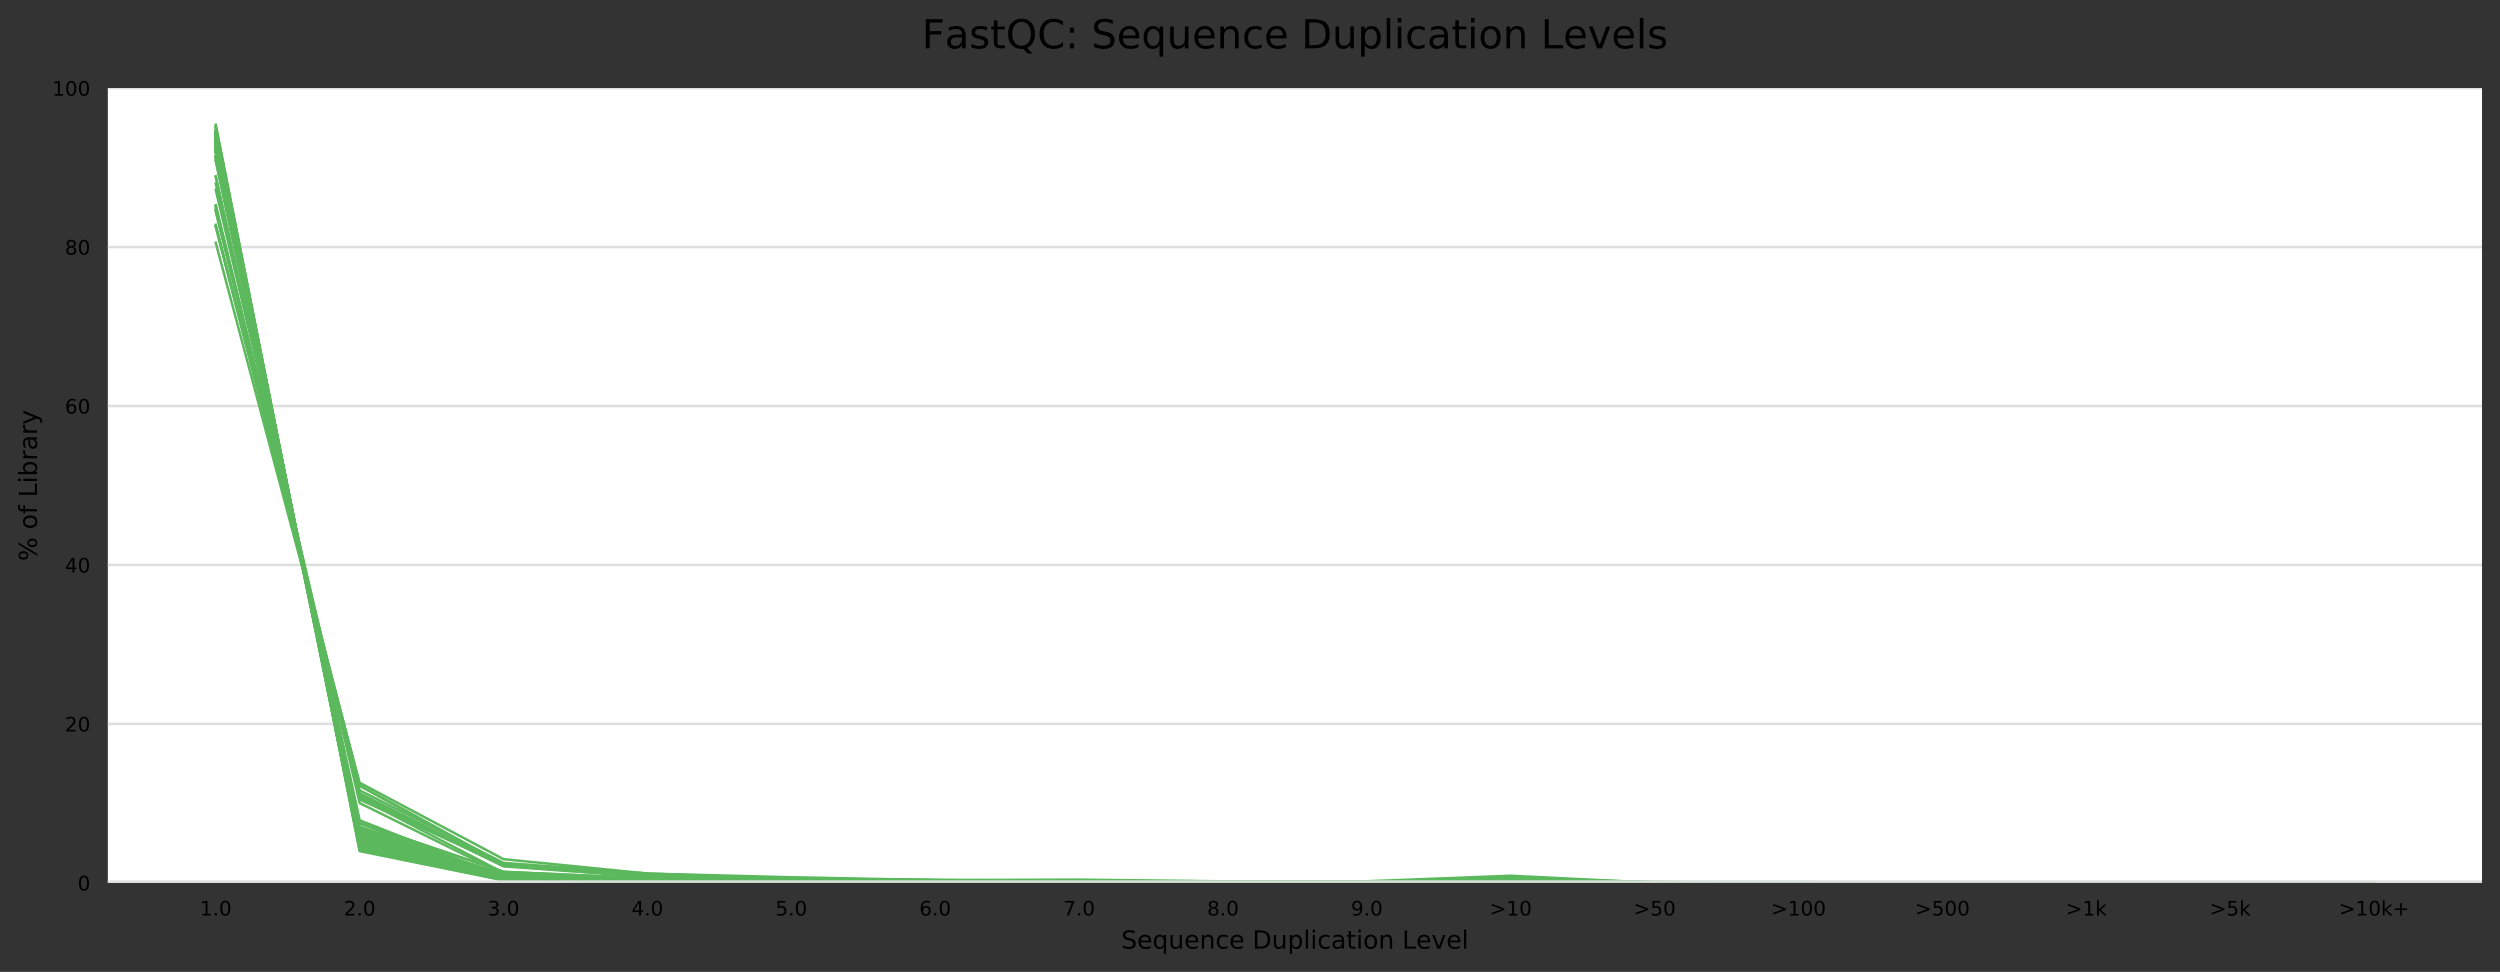 <?xml version="1.0" encoding="utf-8" standalone="no"?>
<!DOCTYPE svg PUBLIC "-//W3C//DTD SVG 1.1//EN"
  "http://www.w3.org/Graphics/SVG/1.1/DTD/svg11.dtd">
<!-- Created with matplotlib (https://matplotlib.org/) -->
<svg height="388.845pt" version="1.1" viewBox="0 0 1000.278 388.845" width="1000.278pt" xmlns="http://www.w3.org/2000/svg" xmlns:xlink="http://www.w3.org/1999/xlink">
 <rect x="0" y="0" width="1000.278" height="388.845" fill="#333333" stroke="none"/>
 <defs>
  <style type="text/css">
*{stroke-linecap:butt;stroke-linejoin:round;}
  </style>
 </defs>
 <g id="figure_1">
  <g id="axes_1">
   <g id="patch_1">
    <path d="M 43.148 353.224 
L 993.078 353.224 
L 993.078 35.256 
L 43.148 35.256 
z
" style="fill:#ffffff;"/>
   </g>
   <g id="matplotlib.axis_1">
    <g id="xtick_1">
     <g id="text_1">
      <!-- 1.0 -->
      <defs>
       <path d="M 12.406 8.297 
L 28.516 8.297 
L 28.516 63.922 
L 10.984 60.406 
L 10.984 69.391 
L 28.422 72.906 
L 38.281 72.906 
L 38.281 8.297 
L 54.391 8.297 
L 54.391 0 
L 12.406 0 
z
" id="DejaVuSans-49"/>
       <path d="M 10.688 12.406 
L 21 12.406 
L 21 0 
L 10.688 0 
z
" id="DejaVuSans-46"/>
       <path d="M 31.781 66.406 
Q 24.172 66.406 20.328 58.906 
Q 16.5 51.422 16.5 36.375 
Q 16.5 21.391 20.328 13.891 
Q 24.172 6.391 31.781 6.391 
Q 39.453 6.391 43.281 13.891 
Q 47.125 21.391 47.125 36.375 
Q 47.125 51.422 43.281 58.906 
Q 39.453 66.406 31.781 66.406 
z
M 31.781 74.219 
Q 44.047 74.219 50.516 64.516 
Q 56.984 54.828 56.984 36.375 
Q 56.984 17.969 50.516 8.266 
Q 44.047 -1.422 31.781 -1.422 
Q 19.531 -1.422 13.062 8.266 
Q 6.594 17.969 6.594 36.375 
Q 6.594 54.828 13.062 64.516 
Q 19.531 74.219 31.781 74.219 
z
" id="DejaVuSans-48"/>
      </defs>
      <g transform="translate(79.966 366.303)scale(0.08 -0.08)">
       <use xlink:href="#DejaVuSans-49"/>
       <use x="63.623" xlink:href="#DejaVuSans-46"/>
       <use x="95.41" xlink:href="#DejaVuSans-48"/>
      </g>
     </g>
    </g>
    <g id="xtick_2">
     <g id="text_2">
      <!-- 2.0 -->
      <defs>
       <path d="M 19.188 8.297 
L 53.609 8.297 
L 53.609 0 
L 7.328 0 
L 7.328 8.297 
Q 12.938 14.109 22.625 23.891 
Q 32.328 33.688 34.812 36.531 
Q 39.547 41.844 41.422 45.531 
Q 43.312 49.219 43.312 52.781 
Q 43.312 58.594 39.234 62.25 
Q 35.156 65.922 28.609 65.922 
Q 23.969 65.922 18.812 64.312 
Q 13.672 62.703 7.812 59.422 
L 7.812 69.391 
Q 13.766 71.781 18.938 73 
Q 24.125 74.219 28.422 74.219 
Q 39.75 74.219 46.484 68.547 
Q 53.219 62.891 53.219 53.422 
Q 53.219 48.922 51.531 44.891 
Q 49.859 40.875 45.406 35.406 
Q 44.188 33.984 37.641 27.219 
Q 31.109 20.453 19.188 8.297 
z
" id="DejaVuSans-50"/>
      </defs>
      <g transform="translate(137.537 366.303)scale(0.08 -0.08)">
       <use xlink:href="#DejaVuSans-50"/>
       <use x="63.623" xlink:href="#DejaVuSans-46"/>
       <use x="95.41" xlink:href="#DejaVuSans-48"/>
      </g>
     </g>
    </g>
    <g id="xtick_3">
     <g id="text_3">
      <!-- 3.0 -->
      <defs>
       <path d="M 40.578 39.312 
Q 47.656 37.797 51.625 33 
Q 55.609 28.219 55.609 21.188 
Q 55.609 10.406 48.188 4.484 
Q 40.766 -1.422 27.094 -1.422 
Q 22.516 -1.422 17.656 -0.516 
Q 12.797 0.391 7.625 2.203 
L 7.625 11.719 
Q 11.719 9.328 16.594 8.109 
Q 21.484 6.891 26.812 6.891 
Q 36.078 6.891 40.938 10.547 
Q 45.797 14.203 45.797 21.188 
Q 45.797 27.641 41.281 31.266 
Q 36.766 34.906 28.719 34.906 
L 20.219 34.906 
L 20.219 43.016 
L 29.109 43.016 
Q 36.375 43.016 40.234 45.922 
Q 44.094 48.828 44.094 54.297 
Q 44.094 59.906 40.109 62.906 
Q 36.141 65.922 28.719 65.922 
Q 24.656 65.922 20.016 65.031 
Q 15.375 64.156 9.812 62.312 
L 9.812 71.094 
Q 15.438 72.656 20.344 73.438 
Q 25.25 74.219 29.594 74.219 
Q 40.828 74.219 47.359 69.109 
Q 53.906 64.016 53.906 55.328 
Q 53.906 49.266 50.438 45.094 
Q 46.969 40.922 40.578 39.312 
z
" id="DejaVuSans-51"/>
      </defs>
      <g transform="translate(195.109 366.303)scale(0.08 -0.08)">
       <use xlink:href="#DejaVuSans-51"/>
       <use x="63.623" xlink:href="#DejaVuSans-46"/>
       <use x="95.41" xlink:href="#DejaVuSans-48"/>
      </g>
     </g>
    </g>
    <g id="xtick_4">
     <g id="text_4">
      <!-- 4.0 -->
      <defs>
       <path d="M 37.797 64.312 
L 12.891 25.391 
L 37.797 25.391 
z
M 35.203 72.906 
L 47.609 72.906 
L 47.609 25.391 
L 58.016 25.391 
L 58.016 17.188 
L 47.609 17.188 
L 47.609 0 
L 37.797 0 
L 37.797 17.188 
L 4.891 17.188 
L 4.891 26.703 
z
" id="DejaVuSans-52"/>
      </defs>
      <g transform="translate(252.68 366.303)scale(0.08 -0.08)">
       <use xlink:href="#DejaVuSans-52"/>
       <use x="63.623" xlink:href="#DejaVuSans-46"/>
       <use x="95.41" xlink:href="#DejaVuSans-48"/>
      </g>
     </g>
    </g>
    <g id="xtick_5">
     <g id="text_5">
      <!-- 5.0 -->
      <defs>
       <path d="M 10.797 72.906 
L 49.516 72.906 
L 49.516 64.594 
L 19.828 64.594 
L 19.828 46.734 
Q 21.969 47.469 24.109 47.828 
Q 26.266 48.188 28.422 48.188 
Q 40.625 48.188 47.75 41.5 
Q 54.891 34.812 54.891 23.391 
Q 54.891 11.625 47.562 5.094 
Q 40.234 -1.422 26.906 -1.422 
Q 22.312 -1.422 17.547 -0.641 
Q 12.797 0.141 7.719 1.703 
L 7.719 11.625 
Q 12.109 9.234 16.797 8.062 
Q 21.484 6.891 26.703 6.891 
Q 35.156 6.891 40.078 11.328 
Q 45.016 15.766 45.016 23.391 
Q 45.016 31 40.078 35.438 
Q 35.156 39.891 26.703 39.891 
Q 22.75 39.891 18.812 39.016 
Q 14.891 38.141 10.797 36.281 
z
" id="DejaVuSans-53"/>
      </defs>
      <g transform="translate(310.252 366.303)scale(0.08 -0.08)">
       <use xlink:href="#DejaVuSans-53"/>
       <use x="63.623" xlink:href="#DejaVuSans-46"/>
       <use x="95.41" xlink:href="#DejaVuSans-48"/>
      </g>
     </g>
    </g>
    <g id="xtick_6">
     <g id="text_6">
      <!-- 6.0 -->
      <defs>
       <path d="M 33.016 40.375 
Q 26.375 40.375 22.484 35.828 
Q 18.609 31.297 18.609 23.391 
Q 18.609 15.531 22.484 10.953 
Q 26.375 6.391 33.016 6.391 
Q 39.656 6.391 43.531 10.953 
Q 47.406 15.531 47.406 23.391 
Q 47.406 31.297 43.531 35.828 
Q 39.656 40.375 33.016 40.375 
z
M 52.594 71.297 
L 52.594 62.312 
Q 48.875 64.062 45.094 64.984 
Q 41.312 65.922 37.594 65.922 
Q 27.828 65.922 22.672 59.328 
Q 17.531 52.734 16.797 39.406 
Q 19.672 43.656 24.016 45.922 
Q 28.375 48.188 33.594 48.188 
Q 44.578 48.188 50.953 41.516 
Q 57.328 34.859 57.328 23.391 
Q 57.328 12.156 50.688 5.359 
Q 44.047 -1.422 33.016 -1.422 
Q 20.359 -1.422 13.672 8.266 
Q 6.984 17.969 6.984 36.375 
Q 6.984 53.656 15.188 63.938 
Q 23.391 74.219 37.203 74.219 
Q 40.922 74.219 44.703 73.484 
Q 48.484 72.75 52.594 71.297 
z
" id="DejaVuSans-54"/>
      </defs>
      <g transform="translate(367.823 366.303)scale(0.08 -0.08)">
       <use xlink:href="#DejaVuSans-54"/>
       <use x="63.623" xlink:href="#DejaVuSans-46"/>
       <use x="95.41" xlink:href="#DejaVuSans-48"/>
      </g>
     </g>
    </g>
    <g id="xtick_7">
     <g id="text_7">
      <!-- 7.0 -->
      <defs>
       <path d="M 8.203 72.906 
L 55.078 72.906 
L 55.078 68.703 
L 28.609 0 
L 18.312 0 
L 43.219 64.594 
L 8.203 64.594 
z
" id="DejaVuSans-55"/>
      </defs>
      <g transform="translate(425.395 366.303)scale(0.08 -0.08)">
       <use xlink:href="#DejaVuSans-55"/>
       <use x="63.623" xlink:href="#DejaVuSans-46"/>
       <use x="95.41" xlink:href="#DejaVuSans-48"/>
      </g>
     </g>
    </g>
    <g id="xtick_8">
     <g id="text_8">
      <!-- 8.0 -->
      <defs>
       <path d="M 31.781 34.625 
Q 24.75 34.625 20.719 30.859 
Q 16.703 27.094 16.703 20.516 
Q 16.703 13.922 20.719 10.156 
Q 24.75 6.391 31.781 6.391 
Q 38.812 6.391 42.859 10.172 
Q 46.922 13.969 46.922 20.516 
Q 46.922 27.094 42.891 30.859 
Q 38.875 34.625 31.781 34.625 
z
M 21.922 38.812 
Q 15.578 40.375 12.031 44.719 
Q 8.5 49.078 8.5 55.328 
Q 8.5 64.062 14.719 69.141 
Q 20.953 74.219 31.781 74.219 
Q 42.672 74.219 48.875 69.141 
Q 55.078 64.062 55.078 55.328 
Q 55.078 49.078 51.531 44.719 
Q 48 40.375 41.703 38.812 
Q 48.828 37.156 52.797 32.312 
Q 56.781 27.484 56.781 20.516 
Q 56.781 9.906 50.312 4.234 
Q 43.844 -1.422 31.781 -1.422 
Q 19.734 -1.422 13.25 4.234 
Q 6.781 9.906 6.781 20.516 
Q 6.781 27.484 10.781 32.312 
Q 14.797 37.156 21.922 38.812 
z
M 18.312 54.391 
Q 18.312 48.734 21.844 45.562 
Q 25.391 42.391 31.781 42.391 
Q 38.141 42.391 41.719 45.562 
Q 45.312 48.734 45.312 54.391 
Q 45.312 60.062 41.719 63.234 
Q 38.141 66.406 31.781 66.406 
Q 25.391 66.406 21.844 63.234 
Q 18.312 60.062 18.312 54.391 
z
" id="DejaVuSans-56"/>
      </defs>
      <g transform="translate(482.966 366.303)scale(0.08 -0.08)">
       <use xlink:href="#DejaVuSans-56"/>
       <use x="63.623" xlink:href="#DejaVuSans-46"/>
       <use x="95.41" xlink:href="#DejaVuSans-48"/>
      </g>
     </g>
    </g>
    <g id="xtick_9">
     <g id="text_9">
      <!-- 9.0 -->
      <defs>
       <path d="M 10.984 1.516 
L 10.984 10.5 
Q 14.703 8.734 18.5 7.812 
Q 22.312 6.891 25.984 6.891 
Q 35.75 6.891 40.891 13.453 
Q 46.047 20.016 46.781 33.406 
Q 43.953 29.203 39.594 26.953 
Q 35.25 24.703 29.984 24.703 
Q 19.047 24.703 12.672 31.312 
Q 6.297 37.938 6.297 49.422 
Q 6.297 60.641 12.938 67.422 
Q 19.578 74.219 30.609 74.219 
Q 43.266 74.219 49.922 64.516 
Q 56.594 54.828 56.594 36.375 
Q 56.594 19.141 48.406 8.859 
Q 40.234 -1.422 26.422 -1.422 
Q 22.703 -1.422 18.891 -0.688 
Q 15.094 0.047 10.984 1.516 
z
M 30.609 32.422 
Q 37.25 32.422 41.125 36.953 
Q 45.016 41.5 45.016 49.422 
Q 45.016 57.281 41.125 61.844 
Q 37.25 66.406 30.609 66.406 
Q 23.969 66.406 20.094 61.844 
Q 16.219 57.281 16.219 49.422 
Q 16.219 41.5 20.094 36.953 
Q 23.969 32.422 30.609 32.422 
z
" id="DejaVuSans-57"/>
      </defs>
      <g transform="translate(540.538 366.303)scale(0.08 -0.08)">
       <use xlink:href="#DejaVuSans-57"/>
       <use x="63.623" xlink:href="#DejaVuSans-46"/>
       <use x="95.41" xlink:href="#DejaVuSans-48"/>
      </g>
     </g>
    </g>
    <g id="xtick_10">
     <g id="text_10">
      <!-- &gt;10 -->
      <defs>
       <path d="M 10.594 49.219 
L 10.594 58.109 
L 73.188 35.406 
L 73.188 27.297 
L 10.594 4.594 
L 10.594 13.484 
L 60.891 31.297 
z
" id="DejaVuSans-62"/>
      </defs>
      <g transform="translate(596.029 366.303)scale(0.08 -0.08)">
       <use xlink:href="#DejaVuSans-62"/>
       <use x="83.789" xlink:href="#DejaVuSans-49"/>
       <use x="147.412" xlink:href="#DejaVuSans-48"/>
      </g>
     </g>
    </g>
    <g id="xtick_11">
     <g id="text_11">
      <!-- &gt;50 -->
      <g transform="translate(653.6 366.303)scale(0.08 -0.08)">
       <use xlink:href="#DejaVuSans-62"/>
       <use x="83.789" xlink:href="#DejaVuSans-53"/>
       <use x="147.412" xlink:href="#DejaVuSans-48"/>
      </g>
     </g>
    </g>
    <g id="xtick_12">
     <g id="text_12">
      <!-- &gt;100 -->
      <g transform="translate(708.627 366.303)scale(0.08 -0.08)">
       <use xlink:href="#DejaVuSans-62"/>
       <use x="83.789" xlink:href="#DejaVuSans-49"/>
       <use x="147.412" xlink:href="#DejaVuSans-48"/>
       <use x="211.035" xlink:href="#DejaVuSans-48"/>
      </g>
     </g>
    </g>
    <g id="xtick_13">
     <g id="text_13">
      <!-- &gt;500 -->
      <g transform="translate(766.198 366.303)scale(0.08 -0.08)">
       <use xlink:href="#DejaVuSans-62"/>
       <use x="83.789" xlink:href="#DejaVuSans-53"/>
       <use x="147.412" xlink:href="#DejaVuSans-48"/>
       <use x="211.035" xlink:href="#DejaVuSans-48"/>
      </g>
     </g>
    </g>
    <g id="xtick_14">
     <g id="text_14">
      <!-- &gt;1k -->
      <defs>
       <path d="M 9.078 75.984 
L 18.109 75.984 
L 18.109 31.109 
L 44.922 54.688 
L 56.391 54.688 
L 27.391 29.109 
L 57.625 0 
L 45.906 0 
L 18.109 26.703 
L 18.109 0 
L 9.078 0 
z
" id="DejaVuSans-107"/>
      </defs>
      <g transform="translate(826.543 366.303)scale(0.08 -0.08)">
       <use xlink:href="#DejaVuSans-62"/>
       <use x="83.789" xlink:href="#DejaVuSans-49"/>
       <use x="147.412" xlink:href="#DejaVuSans-107"/>
      </g>
     </g>
    </g>
    <g id="xtick_15">
     <g id="text_15">
      <!-- &gt;5k -->
      <g transform="translate(884.115 366.303)scale(0.08 -0.08)">
       <use xlink:href="#DejaVuSans-62"/>
       <use x="83.789" xlink:href="#DejaVuSans-53"/>
       <use x="147.412" xlink:href="#DejaVuSans-107"/>
      </g>
     </g>
    </g>
    <g id="xtick_16">
     <g id="text_16">
      <!-- &gt;10k+ -->
      <defs>
       <path d="M 46 62.703 
L 46 35.5 
L 73.188 35.5 
L 73.188 27.203 
L 46 27.203 
L 46 0 
L 37.797 0 
L 37.797 27.203 
L 10.594 27.203 
L 10.594 35.5 
L 37.797 35.5 
L 37.797 62.703 
z
" id="DejaVuSans-43"/>
      </defs>
      <g transform="translate(935.789 366.303)scale(0.08 -0.08)">
       <use xlink:href="#DejaVuSans-62"/>
       <use x="83.789" xlink:href="#DejaVuSans-49"/>
       <use x="147.412" xlink:href="#DejaVuSans-48"/>
       <use x="211.035" xlink:href="#DejaVuSans-107"/>
       <use x="268.945" xlink:href="#DejaVuSans-43"/>
      </g>
     </g>
    </g>
    <g id="text_17">
     <!-- Sequence Duplication Level -->
     <defs>
      <path d="M 53.516 70.516 
L 53.516 60.891 
Q 47.906 63.578 42.922 64.891 
Q 37.938 66.219 33.297 66.219 
Q 25.25 66.219 20.875 63.094 
Q 16.5 59.969 16.5 54.203 
Q 16.5 49.359 19.406 46.891 
Q 22.312 44.438 30.422 42.922 
L 36.375 41.703 
Q 47.406 39.594 52.656 34.297 
Q 57.906 29 57.906 20.125 
Q 57.906 9.516 50.797 4.047 
Q 43.703 -1.422 29.984 -1.422 
Q 24.812 -1.422 18.969 -0.25 
Q 13.141 0.922 6.891 3.219 
L 6.891 13.375 
Q 12.891 10.016 18.656 8.297 
Q 24.422 6.594 29.984 6.594 
Q 38.422 6.594 43.016 9.906 
Q 47.609 13.234 47.609 19.391 
Q 47.609 24.75 44.312 27.781 
Q 41.016 30.812 33.5 32.328 
L 27.484 33.5 
Q 16.453 35.688 11.516 40.375 
Q 6.594 45.062 6.594 53.422 
Q 6.594 63.094 13.406 68.656 
Q 20.219 74.219 32.172 74.219 
Q 37.312 74.219 42.625 73.281 
Q 47.953 72.359 53.516 70.516 
z
" id="DejaVuSans-83"/>
      <path d="M 56.203 29.594 
L 56.203 25.203 
L 14.891 25.203 
Q 15.484 15.922 20.484 11.062 
Q 25.484 6.203 34.422 6.203 
Q 39.594 6.203 44.453 7.469 
Q 49.312 8.734 54.109 11.281 
L 54.109 2.781 
Q 49.266 0.734 44.188 -0.344 
Q 39.109 -1.422 33.891 -1.422 
Q 20.797 -1.422 13.156 6.188 
Q 5.516 13.812 5.516 26.812 
Q 5.516 40.234 12.766 48.109 
Q 20.016 56 32.328 56 
Q 43.359 56 49.781 48.891 
Q 56.203 41.797 56.203 29.594 
z
M 47.219 32.234 
Q 47.125 39.594 43.094 43.984 
Q 39.062 48.391 32.422 48.391 
Q 24.906 48.391 20.391 44.141 
Q 15.875 39.891 15.188 32.172 
z
" id="DejaVuSans-101"/>
      <path d="M 14.797 27.297 
Q 14.797 17.391 18.875 11.75 
Q 22.953 6.109 30.078 6.109 
Q 37.203 6.109 41.297 11.75 
Q 45.406 17.391 45.406 27.297 
Q 45.406 37.203 41.297 42.844 
Q 37.203 48.484 30.078 48.484 
Q 22.953 48.484 18.875 42.844 
Q 14.797 37.203 14.797 27.297 
z
M 45.406 8.203 
Q 42.578 3.328 38.25 0.953 
Q 33.938 -1.422 27.875 -1.422 
Q 17.969 -1.422 11.734 6.484 
Q 5.516 14.406 5.516 27.297 
Q 5.516 40.188 11.734 48.094 
Q 17.969 56 27.875 56 
Q 33.938 56 38.25 53.625 
Q 42.578 51.266 45.406 46.391 
L 45.406 54.688 
L 54.391 54.688 
L 54.391 -20.797 
L 45.406 -20.797 
z
" id="DejaVuSans-113"/>
      <path d="M 8.5 21.578 
L 8.5 54.688 
L 17.484 54.688 
L 17.484 21.922 
Q 17.484 14.156 20.5 10.266 
Q 23.531 6.391 29.594 6.391 
Q 36.859 6.391 41.078 11.031 
Q 45.312 15.672 45.312 23.688 
L 45.312 54.688 
L 54.297 54.688 
L 54.297 0 
L 45.312 0 
L 45.312 8.406 
Q 42.047 3.422 37.719 1 
Q 33.406 -1.422 27.688 -1.422 
Q 18.266 -1.422 13.375 4.438 
Q 8.5 10.297 8.5 21.578 
z
M 31.109 56 
z
" id="DejaVuSans-117"/>
      <path d="M 54.891 33.016 
L 54.891 0 
L 45.906 0 
L 45.906 32.719 
Q 45.906 40.484 42.875 44.328 
Q 39.844 48.188 33.797 48.188 
Q 26.516 48.188 22.312 43.547 
Q 18.109 38.922 18.109 30.906 
L 18.109 0 
L 9.078 0 
L 9.078 54.688 
L 18.109 54.688 
L 18.109 46.188 
Q 21.344 51.125 25.703 53.562 
Q 30.078 56 35.797 56 
Q 45.219 56 50.047 50.172 
Q 54.891 44.344 54.891 33.016 
z
" id="DejaVuSans-110"/>
      <path d="M 48.781 52.594 
L 48.781 44.188 
Q 44.969 46.297 41.141 47.344 
Q 37.312 48.391 33.406 48.391 
Q 24.656 48.391 19.812 42.844 
Q 14.984 37.312 14.984 27.297 
Q 14.984 17.281 19.812 11.734 
Q 24.656 6.203 33.406 6.203 
Q 37.312 6.203 41.141 7.25 
Q 44.969 8.297 48.781 10.406 
L 48.781 2.094 
Q 45.016 0.344 40.984 -0.531 
Q 36.969 -1.422 32.422 -1.422 
Q 20.062 -1.422 12.781 6.344 
Q 5.516 14.109 5.516 27.297 
Q 5.516 40.672 12.859 48.328 
Q 20.219 56 33.016 56 
Q 37.156 56 41.109 55.141 
Q 45.062 54.297 48.781 52.594 
z
" id="DejaVuSans-99"/>
      <path id="DejaVuSans-32"/>
      <path d="M 19.672 64.797 
L 19.672 8.109 
L 31.594 8.109 
Q 46.688 8.109 53.688 14.938 
Q 60.688 21.781 60.688 36.531 
Q 60.688 51.172 53.688 57.984 
Q 46.688 64.797 31.594 64.797 
z
M 9.812 72.906 
L 30.078 72.906 
Q 51.266 72.906 61.172 64.094 
Q 71.094 55.281 71.094 36.531 
Q 71.094 17.672 61.125 8.828 
Q 51.172 0 30.078 0 
L 9.812 0 
z
" id="DejaVuSans-68"/>
      <path d="M 18.109 8.203 
L 18.109 -20.797 
L 9.078 -20.797 
L 9.078 54.688 
L 18.109 54.688 
L 18.109 46.391 
Q 20.953 51.266 25.266 53.625 
Q 29.594 56 35.594 56 
Q 45.562 56 51.781 48.094 
Q 58.016 40.188 58.016 27.297 
Q 58.016 14.406 51.781 6.484 
Q 45.562 -1.422 35.594 -1.422 
Q 29.594 -1.422 25.266 0.953 
Q 20.953 3.328 18.109 8.203 
z
M 48.688 27.297 
Q 48.688 37.203 44.609 42.844 
Q 40.531 48.484 33.406 48.484 
Q 26.266 48.484 22.188 42.844 
Q 18.109 37.203 18.109 27.297 
Q 18.109 17.391 22.188 11.75 
Q 26.266 6.109 33.406 6.109 
Q 40.531 6.109 44.609 11.75 
Q 48.688 17.391 48.688 27.297 
z
" id="DejaVuSans-112"/>
      <path d="M 9.422 75.984 
L 18.406 75.984 
L 18.406 0 
L 9.422 0 
z
" id="DejaVuSans-108"/>
      <path d="M 9.422 54.688 
L 18.406 54.688 
L 18.406 0 
L 9.422 0 
z
M 9.422 75.984 
L 18.406 75.984 
L 18.406 64.594 
L 9.422 64.594 
z
" id="DejaVuSans-105"/>
      <path d="M 34.281 27.484 
Q 23.391 27.484 19.188 25 
Q 14.984 22.516 14.984 16.5 
Q 14.984 11.719 18.141 8.906 
Q 21.297 6.109 26.703 6.109 
Q 34.188 6.109 38.703 11.406 
Q 43.219 16.703 43.219 25.484 
L 43.219 27.484 
z
M 52.203 31.203 
L 52.203 0 
L 43.219 0 
L 43.219 8.297 
Q 40.141 3.328 35.547 0.953 
Q 30.953 -1.422 24.312 -1.422 
Q 15.922 -1.422 10.953 3.297 
Q 6 8.016 6 15.922 
Q 6 25.141 12.172 29.828 
Q 18.359 34.516 30.609 34.516 
L 43.219 34.516 
L 43.219 35.406 
Q 43.219 41.609 39.141 45 
Q 35.062 48.391 27.688 48.391 
Q 23 48.391 18.547 47.266 
Q 14.109 46.141 10.016 43.891 
L 10.016 52.203 
Q 14.938 54.109 19.578 55.047 
Q 24.219 56 28.609 56 
Q 40.484 56 46.344 49.844 
Q 52.203 43.703 52.203 31.203 
z
" id="DejaVuSans-97"/>
      <path d="M 18.312 70.219 
L 18.312 54.688 
L 36.812 54.688 
L 36.812 47.703 
L 18.312 47.703 
L 18.312 18.016 
Q 18.312 11.328 20.141 9.422 
Q 21.969 7.516 27.594 7.516 
L 36.812 7.516 
L 36.812 0 
L 27.594 0 
Q 17.188 0 13.234 3.875 
Q 9.281 7.766 9.281 18.016 
L 9.281 47.703 
L 2.688 47.703 
L 2.688 54.688 
L 9.281 54.688 
L 9.281 70.219 
z
" id="DejaVuSans-116"/>
      <path d="M 30.609 48.391 
Q 23.391 48.391 19.188 42.75 
Q 14.984 37.109 14.984 27.297 
Q 14.984 17.484 19.156 11.844 
Q 23.344 6.203 30.609 6.203 
Q 37.797 6.203 41.984 11.859 
Q 46.188 17.531 46.188 27.297 
Q 46.188 37.016 41.984 42.703 
Q 37.797 48.391 30.609 48.391 
z
M 30.609 56 
Q 42.328 56 49.016 48.375 
Q 55.719 40.766 55.719 27.297 
Q 55.719 13.875 49.016 6.219 
Q 42.328 -1.422 30.609 -1.422 
Q 18.844 -1.422 12.172 6.219 
Q 5.516 13.875 5.516 27.297 
Q 5.516 40.766 12.172 48.375 
Q 18.844 56 30.609 56 
z
" id="DejaVuSans-111"/>
      <path d="M 9.812 72.906 
L 19.672 72.906 
L 19.672 8.297 
L 55.172 8.297 
L 55.172 0 
L 9.812 0 
z
" id="DejaVuSans-76"/>
      <path d="M 2.984 54.688 
L 12.5 54.688 
L 29.594 8.797 
L 46.688 54.688 
L 56.203 54.688 
L 35.688 0 
L 23.484 0 
z
" id="DejaVuSans-118"/>
     </defs>
     <g transform="translate(448.622 379.565)scale(0.1 -0.1)">
      <use xlink:href="#DejaVuSans-83"/>
      <use x="63.477" xlink:href="#DejaVuSans-101"/>
      <use x="125" xlink:href="#DejaVuSans-113"/>
      <use x="188.477" xlink:href="#DejaVuSans-117"/>
      <use x="251.855" xlink:href="#DejaVuSans-101"/>
      <use x="313.379" xlink:href="#DejaVuSans-110"/>
      <use x="376.758" xlink:href="#DejaVuSans-99"/>
      <use x="431.738" xlink:href="#DejaVuSans-101"/>
      <use x="493.262" xlink:href="#DejaVuSans-32"/>
      <use x="525.049" xlink:href="#DejaVuSans-68"/>
      <use x="602.051" xlink:href="#DejaVuSans-117"/>
      <use x="665.43" xlink:href="#DejaVuSans-112"/>
      <use x="728.906" xlink:href="#DejaVuSans-108"/>
      <use x="756.689" xlink:href="#DejaVuSans-105"/>
      <use x="784.473" xlink:href="#DejaVuSans-99"/>
      <use x="839.453" xlink:href="#DejaVuSans-97"/>
      <use x="900.732" xlink:href="#DejaVuSans-116"/>
      <use x="939.941" xlink:href="#DejaVuSans-105"/>
      <use x="967.725" xlink:href="#DejaVuSans-111"/>
      <use x="1028.906" xlink:href="#DejaVuSans-110"/>
      <use x="1092.285" xlink:href="#DejaVuSans-32"/>
      <use x="1124.072" xlink:href="#DejaVuSans-76"/>
      <use x="1179.77" xlink:href="#DejaVuSans-101"/>
      <use x="1241.293" xlink:href="#DejaVuSans-118"/>
      <use x="1300.473" xlink:href="#DejaVuSans-101"/>
      <use x="1361.996" xlink:href="#DejaVuSans-108"/>
     </g>
    </g>
   </g>
   <g id="matplotlib.axis_2">
    <g id="ytick_1">
     <g id="line2d_1">
      <path clip-path="url(#pb1015e7eed)" d="M 43.148 353.224 
L 993.078 353.224 
" style="fill:none;stroke:#dedede;stroke-linecap:square;"/>
     </g>
     <g id="text_18">
      <!-- 0 -->
      <g transform="translate(31.058 356.263)scale(0.08 -0.08)">
       <use xlink:href="#DejaVuSans-48"/>
      </g>
     </g>
    </g>
    <g id="ytick_2">
     <g id="line2d_2">
      <path clip-path="url(#pb1015e7eed)" d="M 43.148 289.63 
L 993.078 289.63 
" style="fill:none;stroke:#dedede;stroke-linecap:square;"/>
     </g>
     <g id="text_19">
      <!-- 20 -->
      <g transform="translate(25.968 292.67)scale(0.08 -0.08)">
       <use xlink:href="#DejaVuSans-50"/>
       <use x="63.623" xlink:href="#DejaVuSans-48"/>
      </g>
     </g>
    </g>
    <g id="ytick_3">
     <g id="line2d_3">
      <path clip-path="url(#pb1015e7eed)" d="M 43.148 226.037 
L 993.078 226.037 
" style="fill:none;stroke:#dedede;stroke-linecap:square;"/>
     </g>
     <g id="text_20">
      <!-- 40 -->
      <g transform="translate(25.968 229.076)scale(0.08 -0.08)">
       <use xlink:href="#DejaVuSans-52"/>
       <use x="63.623" xlink:href="#DejaVuSans-48"/>
      </g>
     </g>
    </g>
    <g id="ytick_4">
     <g id="line2d_4">
      <path clip-path="url(#pb1015e7eed)" d="M 43.148 162.443 
L 993.078 162.443 
" style="fill:none;stroke:#dedede;stroke-linecap:square;"/>
     </g>
     <g id="text_21">
      <!-- 60 -->
      <g transform="translate(25.968 165.482)scale(0.08 -0.08)">
       <use xlink:href="#DejaVuSans-54"/>
       <use x="63.623" xlink:href="#DejaVuSans-48"/>
      </g>
     </g>
    </g>
    <g id="ytick_5">
     <g id="line2d_5">
      <path clip-path="url(#pb1015e7eed)" d="M 43.148 98.85 
L 993.078 98.85 
" style="fill:none;stroke:#dedede;stroke-linecap:square;"/>
     </g>
     <g id="text_22">
      <!-- 80 -->
      <g transform="translate(25.968 101.889)scale(0.08 -0.08)">
       <use xlink:href="#DejaVuSans-56"/>
       <use x="63.623" xlink:href="#DejaVuSans-48"/>
      </g>
     </g>
    </g>
    <g id="ytick_6">
     <g id="line2d_6">
      <path clip-path="url(#pb1015e7eed)" d="M 43.148 35.256 
L 993.078 35.256 
" style="fill:none;stroke:#dedede;stroke-linecap:square;"/>
     </g>
     <g id="text_23">
      <!-- 100 -->
      <g transform="translate(20.878 38.295)scale(0.08 -0.08)">
       <use xlink:href="#DejaVuSans-49"/>
       <use x="63.623" xlink:href="#DejaVuSans-48"/>
       <use x="127.246" xlink:href="#DejaVuSans-48"/>
      </g>
     </g>
    </g>
    <g id="text_24">
     <!-- % of Library -->
     <defs>
      <path d="M 72.703 32.078 
Q 68.453 32.078 66.031 28.469 
Q 63.625 24.859 63.625 18.406 
Q 63.625 12.062 66.031 8.422 
Q 68.453 4.781 72.703 4.781 
Q 76.859 4.781 79.266 8.422 
Q 81.688 12.062 81.688 18.406 
Q 81.688 24.812 79.266 28.438 
Q 76.859 32.078 72.703 32.078 
z
M 72.703 38.281 
Q 80.422 38.281 84.953 32.906 
Q 89.5 27.547 89.5 18.406 
Q 89.5 9.281 84.938 3.922 
Q 80.375 -1.422 72.703 -1.422 
Q 64.891 -1.422 60.344 3.922 
Q 55.812 9.281 55.812 18.406 
Q 55.812 27.594 60.375 32.938 
Q 64.938 38.281 72.703 38.281 
z
M 22.312 68.016 
Q 18.109 68.016 15.688 64.375 
Q 13.281 60.75 13.281 54.391 
Q 13.281 47.953 15.672 44.328 
Q 18.062 40.719 22.312 40.719 
Q 26.562 40.719 28.969 44.328 
Q 31.391 47.953 31.391 54.391 
Q 31.391 60.688 28.953 64.344 
Q 26.516 68.016 22.312 68.016 
z
M 66.406 74.219 
L 74.219 74.219 
L 28.609 -1.422 
L 20.797 -1.422 
z
M 22.312 74.219 
Q 30.031 74.219 34.609 68.875 
Q 39.203 63.531 39.203 54.391 
Q 39.203 45.172 34.641 39.844 
Q 30.078 34.516 22.312 34.516 
Q 14.547 34.516 10.031 39.859 
Q 5.516 45.219 5.516 54.391 
Q 5.516 63.484 10.047 68.844 
Q 14.594 74.219 22.312 74.219 
z
" id="DejaVuSans-37"/>
      <path d="M 37.109 75.984 
L 37.109 68.5 
L 28.516 68.5 
Q 23.688 68.5 21.797 66.547 
Q 19.922 64.594 19.922 59.516 
L 19.922 54.688 
L 34.719 54.688 
L 34.719 47.703 
L 19.922 47.703 
L 19.922 0 
L 10.891 0 
L 10.891 47.703 
L 2.297 47.703 
L 2.297 54.688 
L 10.891 54.688 
L 10.891 58.5 
Q 10.891 67.625 15.141 71.797 
Q 19.391 75.984 28.609 75.984 
z
" id="DejaVuSans-102"/>
      <path d="M 48.688 27.297 
Q 48.688 37.203 44.609 42.844 
Q 40.531 48.484 33.406 48.484 
Q 26.266 48.484 22.188 42.844 
Q 18.109 37.203 18.109 27.297 
Q 18.109 17.391 22.188 11.75 
Q 26.266 6.109 33.406 6.109 
Q 40.531 6.109 44.609 11.75 
Q 48.688 17.391 48.688 27.297 
z
M 18.109 46.391 
Q 20.953 51.266 25.266 53.625 
Q 29.594 56 35.594 56 
Q 45.562 56 51.781 48.094 
Q 58.016 40.188 58.016 27.297 
Q 58.016 14.406 51.781 6.484 
Q 45.562 -1.422 35.594 -1.422 
Q 29.594 -1.422 25.266 0.953 
Q 20.953 3.328 18.109 8.203 
L 18.109 0 
L 9.078 0 
L 9.078 75.984 
L 18.109 75.984 
z
" id="DejaVuSans-98"/>
      <path d="M 41.109 46.297 
Q 39.594 47.172 37.812 47.578 
Q 36.031 48 33.891 48 
Q 26.266 48 22.188 43.047 
Q 18.109 38.094 18.109 28.812 
L 18.109 0 
L 9.078 0 
L 9.078 54.688 
L 18.109 54.688 
L 18.109 46.188 
Q 20.953 51.172 25.484 53.578 
Q 30.031 56 36.531 56 
Q 37.453 56 38.578 55.875 
Q 39.703 55.766 41.062 55.516 
z
" id="DejaVuSans-114"/>
      <path d="M 32.172 -5.078 
Q 28.375 -14.844 24.75 -17.812 
Q 21.141 -20.797 15.094 -20.797 
L 7.906 -20.797 
L 7.906 -13.281 
L 13.188 -13.281 
Q 16.891 -13.281 18.938 -11.516 
Q 21 -9.766 23.484 -3.219 
L 25.094 0.875 
L 2.984 54.688 
L 12.5 54.688 
L 29.594 11.922 
L 46.688 54.688 
L 56.203 54.688 
z
" id="DejaVuSans-121"/>
     </defs>
     <g transform="translate(14.798 224.472)rotate(-90)scale(0.1 -0.1)">
      <use xlink:href="#DejaVuSans-37"/>
      <use x="95.02" xlink:href="#DejaVuSans-32"/>
      <use x="126.807" xlink:href="#DejaVuSans-111"/>
      <use x="187.988" xlink:href="#DejaVuSans-102"/>
      <use x="223.193" xlink:href="#DejaVuSans-32"/>
      <use x="254.98" xlink:href="#DejaVuSans-76"/>
      <use x="310.693" xlink:href="#DejaVuSans-105"/>
      <use x="338.477" xlink:href="#DejaVuSans-98"/>
      <use x="401.953" xlink:href="#DejaVuSans-114"/>
      <use x="443.066" xlink:href="#DejaVuSans-97"/>
      <use x="504.346" xlink:href="#DejaVuSans-114"/>
      <use x="545.459" xlink:href="#DejaVuSans-121"/>
     </g>
    </g>
   </g>
   <g id="line2d_7">
    <path clip-path="url(#pb1015e7eed)" d="M 86.327 59.544 
L 143.898 333.222 
L 201.47 350.933 
L 259.041 352.636 
L 316.613 352.972 
L 374.184 353.098 
L 431.756 353.142 
L 489.327 353.156 
L 546.899 353.193 
L 604.47 352.597 
L 662.042 353.07 
L 719.613 353.155 
L 777.185 353.224 
L 834.756 353.224 
L 892.328 353.224 
L 949.899 353.224 
" style="fill:none;stroke:#5cb85c;stroke-linecap:square;"/>
   </g>
   <g id="line2d_8">
    <path clip-path="url(#pb1015e7eed)" d="M 86.327 59.761 
L 143.898 333.317 
L 201.47 350.909 
L 259.041 352.543 
L 316.613 352.92 
L 374.184 353.067 
L 431.756 353.134 
L 489.327 353.156 
L 546.899 353.153 
L 604.47 352.593 
L 662.042 353.069 
L 719.613 353.096 
L 777.185 353.224 
L 834.756 353.224 
L 892.328 353.224 
L 949.899 353.224 
" style="fill:none;stroke:#5cb85c;stroke-linecap:square;"/>
   </g>
   <g id="line2d_9">
    <path clip-path="url(#pb1015e7eed)" d="M 86.327 63.045 
L 143.898 331.277 
L 201.47 350.232 
L 259.041 352.314 
L 316.613 352.77 
L 374.184 352.917 
L 431.756 353.063 
L 489.327 353.085 
L 546.899 353.162 
L 604.47 352.81 
L 662.042 353.022 
L 719.613 353.022 
L 777.185 353.224 
L 834.756 353.224 
L 892.328 353.224 
L 949.899 353.224 
" style="fill:none;stroke:#5cb85c;stroke-linecap:square;"/>
   </g>
   <g id="line2d_10">
    <path clip-path="url(#pb1015e7eed)" d="M 86.327 64.423 
L 143.898 332.13 
L 201.47 349.719 
L 259.041 351.94 
L 316.613 352.321 
L 374.184 352.743 
L 431.756 352.798 
L 489.327 353.036 
L 546.899 353.083 
L 604.47 352.573 
L 662.042 353.003 
L 719.613 352.949 
L 777.185 353.224 
L 834.756 353.224 
L 892.328 353.224 
L 949.899 353.224 
" style="fill:none;stroke:#5cb85c;stroke-linecap:square;"/>
   </g>
   <g id="line2d_11">
    <path clip-path="url(#pb1015e7eed)" d="M 86.327 57.105 
L 143.898 338.49 
L 201.47 351.232 
L 259.041 352.346 
L 316.613 352.693 
L 374.184 352.66 
L 431.756 352.781 
L 489.327 352.792 
L 546.899 352.927 
L 604.47 351.246 
L 662.042 353.224 
L 719.613 353.224 
L 777.185 353.224 
L 834.756 353.224 
L 892.328 353.224 
L 949.899 353.224 
" style="fill:none;stroke:#5cb85c;stroke-linecap:square;"/>
   </g>
   <g id="line2d_12">
    <path clip-path="url(#pb1015e7eed)" d="M 86.327 57.177 
L 143.898 338.737 
L 201.47 351.271 
L 259.041 352.157 
L 316.613 352.507 
L 374.184 352.61 
L 431.756 352.806 
L 489.327 352.838 
L 546.899 352.86 
L 604.47 351.308 
L 662.042 353.224 
L 719.613 353.224 
L 777.185 353.224 
L 834.756 353.224 
L 892.328 353.224 
L 949.899 353.224 
" style="fill:none;stroke:#5cb85c;stroke-linecap:square;"/>
   </g>
   <g id="line2d_13">
    <path clip-path="url(#pb1015e7eed)" d="M 86.327 56.33 
L 143.898 335.641 
L 201.47 351.349 
L 259.041 352.721 
L 316.613 352.949 
L 374.184 353.095 
L 431.756 353.129 
L 489.327 353.164 
L 546.899 353.192 
L 604.47 352.751 
L 662.042 353.174 
L 719.613 353.224 
L 777.185 353.224 
L 834.756 353.224 
L 892.328 353.224 
L 949.899 353.224 
" style="fill:none;stroke:#5cb85c;stroke-linecap:square;"/>
   </g>
   <g id="line2d_14">
    <path clip-path="url(#pb1015e7eed)" d="M 86.327 56.216 
L 143.898 336.002 
L 201.47 351.232 
L 259.041 352.722 
L 316.613 352.975 
L 374.184 353.038 
L 431.756 353.144 
L 489.327 353.149 
L 546.899 353.144 
L 604.47 352.735 
L 662.042 353.138 
L 719.613 353.224 
L 777.185 353.224 
L 834.756 353.224 
L 892.328 353.224 
L 949.899 353.224 
" style="fill:none;stroke:#5cb85c;stroke-linecap:square;"/>
   </g>
   <g id="line2d_15">
    <path clip-path="url(#pb1015e7eed)" d="M 86.327 58.874 
L 143.898 334.559 
L 201.47 350.795 
L 259.041 352.454 
L 316.613 352.812 
L 374.184 352.991 
L 431.756 353.089 
L 489.327 353.166 
L 546.899 353.177 
L 604.47 352.719 
L 662.042 352.975 
L 719.613 353.107 
L 777.185 353.224 
L 834.756 353.224 
L 892.328 353.224 
L 949.899 353.224 
" style="fill:none;stroke:#5cb85c;stroke-linecap:square;"/>
   </g>
   <g id="line2d_16">
    <path clip-path="url(#pb1015e7eed)" d="M 86.327 60.288 
L 143.898 334.577 
L 201.47 350.627 
L 259.041 352.11 
L 316.613 352.604 
L 374.184 352.847 
L 431.756 353.015 
L 489.327 353.061 
L 546.899 353.131 
L 604.47 352.476 
L 662.042 352.874 
L 719.613 353.11 
L 777.185 353.224 
L 834.756 353.224 
L 892.328 353.224 
L 949.899 353.224 
" style="fill:none;stroke:#5cb85c;stroke-linecap:square;"/>
   </g>
   <g id="line2d_17">
    <path clip-path="url(#pb1015e7eed)" d="M 86.327 60.484 
L 143.898 331.775 
L 201.47 350.723 
L 259.041 352.63 
L 316.613 353.007 
L 374.184 353.135 
L 431.756 353.169 
L 489.327 353.171 
L 546.899 353.205 
L 604.47 352.991 
L 662.042 353.204 
L 719.613 353.224 
L 777.185 353.224 
L 834.756 353.224 
L 892.328 353.224 
L 949.899 353.224 
" style="fill:none;stroke:#5cb85c;stroke-linecap:square;"/>
   </g>
   <g id="line2d_18">
    <path clip-path="url(#pb1015e7eed)" d="M 86.327 59.335 
L 143.898 333.111 
L 201.47 350.679 
L 259.041 352.549 
L 316.613 352.983 
L 374.184 353.12 
L 431.756 353.151 
L 489.327 353.183 
L 546.899 353.201 
L 604.47 352.985 
L 662.042 353.198 
L 719.613 353.224 
L 777.185 353.224 
L 834.756 353.224 
L 892.328 353.224 
L 949.899 353.224 
" style="fill:none;stroke:#5cb85c;stroke-linecap:square;"/>
   </g>
   <g id="line2d_19">
    <path clip-path="url(#pb1015e7eed)" d="M 86.327 55.73 
L 143.898 336.065 
L 201.47 351.455 
L 259.041 352.813 
L 316.613 353.029 
L 374.184 353.144 
L 431.756 353.184 
L 489.327 353.199 
L 546.899 353.203 
L 604.47 352.732 
L 662.042 353.004 
L 719.613 353.16 
L 777.185 353.224 
L 834.756 353.224 
L 892.328 353.224 
L 949.899 353.224 
" style="fill:none;stroke:#5cb85c;stroke-linecap:square;"/>
   </g>
   <g id="line2d_20">
    <path clip-path="url(#pb1015e7eed)" d="M 86.327 55.971 
L 143.898 336.382 
L 201.47 351.201 
L 259.041 352.69 
L 316.613 352.982 
L 374.184 353.167 
L 431.756 353.169 
L 489.327 353.199 
L 546.899 353.211 
L 604.47 352.688 
L 662.042 352.963 
L 719.613 353.096 
L 777.185 353.224 
L 834.756 353.224 
L 892.328 353.224 
L 949.899 353.224 
" style="fill:none;stroke:#5cb85c;stroke-linecap:square;"/>
   </g>
   <g id="line2d_21">
    <path clip-path="url(#pb1015e7eed)" d="M 86.327 57.828 
L 143.898 334.295 
L 201.47 351.159 
L 259.041 352.748 
L 316.613 352.997 
L 374.184 353.133 
L 431.756 353.145 
L 489.327 353.155 
L 546.899 353.169 
L 604.47 352.725 
L 662.042 353.14 
L 719.613 353.224 
L 777.185 353.224 
L 834.756 353.224 
L 892.328 353.224 
L 949.899 353.224 
" style="fill:none;stroke:#5cb85c;stroke-linecap:square;"/>
   </g>
   <g id="line2d_22">
    <path clip-path="url(#pb1015e7eed)" d="M 86.327 57.033 
L 143.898 335.349 
L 201.47 351.248 
L 259.041 352.659 
L 316.613 352.948 
L 374.184 353.05 
L 431.756 353.097 
L 489.327 353.143 
L 546.899 353.177 
L 604.47 352.657 
L 662.042 353.155 
L 719.613 353.203 
L 777.185 353.224 
L 834.756 353.224 
L 892.328 353.224 
L 949.899 353.224 
" style="fill:none;stroke:#5cb85c;stroke-linecap:square;"/>
   </g>
   <g id="line2d_23">
    <path clip-path="url(#pb1015e7eed)" d="M 86.327 52.773 
L 143.898 338.508 
L 201.47 351.827 
L 259.041 352.878 
L 316.613 353.041 
L 374.184 353.152 
L 431.756 353.123 
L 489.327 353.139 
L 546.899 353.152 
L 604.47 352.679 
L 662.042 353.224 
L 719.613 353.224 
L 777.185 353.224 
L 834.756 353.224 
L 892.328 353.224 
L 949.899 353.224 
" style="fill:none;stroke:#5cb85c;stroke-linecap:square;"/>
   </g>
   <g id="line2d_24">
    <path clip-path="url(#pb1015e7eed)" d="M 86.327 52.761 
L 143.898 338.598 
L 201.47 351.879 
L 259.041 352.929 
L 316.613 353.027 
L 374.184 353.075 
L 431.756 353.124 
L 489.327 353.169 
L 546.899 353.165 
L 604.47 352.578 
L 662.042 353.189 
L 719.613 353.224 
L 777.185 353.224 
L 834.756 353.224 
L 892.328 353.224 
L 949.899 353.224 
" style="fill:none;stroke:#5cb85c;stroke-linecap:square;"/>
   </g>
   <g id="line2d_25">
    <path clip-path="url(#pb1015e7eed)" d="M 86.327 54.814 
L 143.898 336.083 
L 201.47 351.598 
L 259.041 352.84 
L 316.613 353.11 
L 374.184 353.187 
L 431.756 353.186 
L 489.327 353.197 
L 546.899 353.212 
L 604.47 353.044 
L 662.042 353.224 
L 719.613 353.224 
L 777.185 353.224 
L 834.756 353.224 
L 892.328 353.224 
L 949.899 353.224 
" style="fill:none;stroke:#5cb85c;stroke-linecap:square;"/>
   </g>
   <g id="line2d_26">
    <path clip-path="url(#pb1015e7eed)" d="M 86.327 54.526 
L 143.898 336.616 
L 201.47 351.545 
L 259.041 352.81 
L 316.613 353.043 
L 374.184 353.147 
L 431.756 353.179 
L 489.327 353.216 
L 546.899 353.216 
L 604.47 353 
L 662.042 353.197 
L 719.613 353.224 
L 777.185 353.224 
L 834.756 353.224 
L 892.328 353.224 
L 949.899 353.224 
" style="fill:none;stroke:#5cb85c;stroke-linecap:square;"/>
   </g>
   <g id="line2d_27">
    <path clip-path="url(#pb1015e7eed)" d="M 86.327 55.795 
L 143.898 336.823 
L 201.47 351.341 
L 259.041 352.603 
L 316.613 352.933 
L 374.184 353.067 
L 431.756 353.081 
L 489.327 353.113 
L 546.899 353.143 
L 604.47 352.452 
L 662.042 353.173 
L 719.613 353.194 
L 777.185 353.224 
L 834.756 353.224 
L 892.328 353.224 
L 949.899 353.224 
" style="fill:none;stroke:#5cb85c;stroke-linecap:square;"/>
   </g>
   <g id="line2d_28">
    <path clip-path="url(#pb1015e7eed)" d="M 86.327 56.395 
L 143.898 336.762 
L 201.47 351.23 
L 259.041 352.544 
L 316.613 352.82 
L 374.184 352.908 
L 431.756 353.058 
L 489.327 353.126 
L 546.899 353.122 
L 604.47 352.449 
L 662.042 353.132 
L 719.613 353.173 
L 777.185 353.224 
L 834.756 353.224 
L 892.328 353.224 
L 949.899 353.224 
" style="fill:none;stroke:#5cb85c;stroke-linecap:square;"/>
   </g>
   <g id="line2d_29">
    <path clip-path="url(#pb1015e7eed)" d="M 86.327 60.546 
L 143.898 335.566 
L 201.47 350.511 
L 259.041 352.046 
L 316.613 352.517 
L 374.184 352.759 
L 431.756 352.821 
L 489.327 352.881 
L 546.899 352.922 
L 604.47 351.7 
L 662.042 353.224 
L 719.613 353.224 
L 777.185 353.224 
L 834.756 353.224 
L 892.328 353.224 
L 949.899 353.224 
" style="fill:none;stroke:#5cb85c;stroke-linecap:square;"/>
   </g>
   <g id="line2d_30">
    <path clip-path="url(#pb1015e7eed)" d="M 86.327 60.759 
L 143.898 336.27 
L 201.47 350.471 
L 259.041 351.981 
L 316.613 352.369 
L 374.184 352.584 
L 431.756 352.705 
L 489.327 352.774 
L 546.899 352.876 
L 604.47 351.482 
L 662.042 353.224 
L 719.613 353.224 
L 777.185 353.224 
L 834.756 353.224 
L 892.328 353.224 
L 949.899 353.224 
" style="fill:none;stroke:#5cb85c;stroke-linecap:square;"/>
   </g>
   <g id="line2d_31">
    <path clip-path="url(#pb1015e7eed)" d="M 86.327 75.979 
L 143.898 319.246 
L 201.47 349.215 
L 259.041 352.408 
L 316.613 352.703 
L 374.184 353.118 
L 431.756 353.018 
L 489.327 353.107 
L 546.899 353.066 
L 604.47 352.411 
L 662.042 353.224 
L 719.613 353.224 
L 777.185 353.224 
L 834.756 353.224 
L 892.328 353.224 
L 949.899 353.224 
" style="fill:none;stroke:#5cb85c;stroke-linecap:square;"/>
   </g>
   <g id="line2d_32">
    <path clip-path="url(#pb1015e7eed)" d="M 86.327 73.498 
L 143.898 321.32 
L 201.47 349.766 
L 259.041 352.477 
L 316.613 352.655 
L 374.184 352.886 
L 431.756 353.059 
L 489.327 353.106 
L 546.899 353.145 
L 604.47 352.36 
L 662.042 353.224 
L 719.613 353.224 
L 777.185 353.224 
L 834.756 353.224 
L 892.328 353.224 
L 949.899 353.224 
" style="fill:none;stroke:#5cb85c;stroke-linecap:square;"/>
   </g>
   <g id="line2d_33">
    <path clip-path="url(#pb1015e7eed)" d="M 86.327 56.11 
L 143.898 336.492 
L 201.47 351.095 
L 259.041 352.567 
L 316.613 352.87 
L 374.184 353.019 
L 431.756 353.071 
L 489.327 353.139 
L 546.899 353.16 
L 604.47 352.963 
L 662.042 353.086 
L 719.613 353.147 
L 777.185 353.224 
L 834.756 353.224 
L 892.328 353.224 
L 949.899 353.224 
" style="fill:none;stroke:#5cb85c;stroke-linecap:square;"/>
   </g>
   <g id="line2d_34">
    <path clip-path="url(#pb1015e7eed)" d="M 86.327 57.567 
L 143.898 336.517 
L 201.47 350.698 
L 259.041 352.233 
L 316.613 352.615 
L 374.184 352.872 
L 431.756 352.975 
L 489.327 353.083 
L 546.899 353.135 
L 604.47 352.786 
L 662.042 353.104 
L 719.613 353.134 
L 777.185 353.224 
L 834.756 353.224 
L 892.328 353.224 
L 949.899 353.224 
" style="fill:none;stroke:#5cb85c;stroke-linecap:square;"/>
   </g>
   <g id="line2d_35">
    <path clip-path="url(#pb1015e7eed)" d="M 86.327 53.037 
L 143.898 337.818 
L 201.47 351.844 
L 259.041 352.838 
L 316.613 353.031 
L 374.184 353.117 
L 431.756 353.135 
L 489.327 353.142 
L 546.899 353.173 
L 604.47 353.138 
L 662.042 353.224 
L 719.613 353.224 
L 777.185 353.224 
L 834.756 353.224 
L 892.328 353.224 
L 949.899 353.224 
" style="fill:none;stroke:#5cb85c;stroke-linecap:square;"/>
   </g>
   <g id="line2d_36">
    <path clip-path="url(#pb1015e7eed)" d="M 86.327 52.491 
L 143.898 338.18 
L 201.47 351.923 
L 259.041 352.854 
L 316.613 353.012 
L 374.184 353.067 
L 431.756 353.167 
L 489.327 353.16 
L 546.899 353.204 
L 604.47 353.212 
L 662.042 353.224 
L 719.613 353.224 
L 777.185 353.224 
L 834.756 353.224 
L 892.328 353.224 
L 949.899 353.224 
" style="fill:none;stroke:#5cb85c;stroke-linecap:square;"/>
   </g>
   <g id="line2d_37">
    <path clip-path="url(#pb1015e7eed)" d="M 86.327 58.175 
L 143.898 333.796 
L 201.47 350.968 
L 259.041 352.691 
L 316.613 353.009 
L 374.184 353.106 
L 431.756 353.192 
L 489.327 353.188 
L 546.899 353.213 
L 604.47 352.997 
L 662.042 353.161 
L 719.613 353.224 
L 777.185 353.224 
L 834.756 353.224 
L 892.328 353.224 
L 949.899 353.224 
" style="fill:none;stroke:#5cb85c;stroke-linecap:square;"/>
   </g>
   <g id="line2d_38">
    <path clip-path="url(#pb1015e7eed)" d="M 86.327 57.982 
L 143.898 334.194 
L 201.47 350.982 
L 259.041 352.651 
L 316.613 352.965 
L 374.184 353.075 
L 431.756 353.164 
L 489.327 353.199 
L 546.899 353.184 
L 604.47 352.954 
L 662.042 353.169 
L 719.613 353.201 
L 777.185 353.224 
L 834.756 353.224 
L 892.328 353.224 
L 949.899 353.224 
" style="fill:none;stroke:#5cb85c;stroke-linecap:square;"/>
   </g>
   <g id="line2d_39">
    <path clip-path="url(#pb1015e7eed)" d="M 86.327 60.258 
L 143.898 333.007 
L 201.47 350.613 
L 259.041 352.542 
L 316.613 352.942 
L 374.184 353.083 
L 431.756 353.163 
L 489.327 353.169 
L 546.899 353.202 
L 604.47 352.545 
L 662.042 353.074 
L 719.613 353.122 
L 777.185 353.224 
L 834.756 353.224 
L 892.328 353.224 
L 949.899 353.224 
" style="fill:none;stroke:#5cb85c;stroke-linecap:square;"/>
   </g>
   <g id="line2d_40">
    <path clip-path="url(#pb1015e7eed)" d="M 86.327 60.544 
L 143.898 333.495 
L 201.47 350.483 
L 259.041 352.357 
L 316.613 352.83 
L 374.184 353.013 
L 431.756 353.073 
L 489.327 353.152 
L 546.899 353.162 
L 604.47 352.539 
L 662.042 352.994 
L 719.613 353.077 
L 777.185 353.224 
L 834.756 353.224 
L 892.328 353.224 
L 949.899 353.224 
" style="fill:none;stroke:#5cb85c;stroke-linecap:square;"/>
   </g>
   <g id="line2d_41">
    <path clip-path="url(#pb1015e7eed)" d="M 86.327 55.741 
L 143.898 335.533 
L 201.47 351.542 
L 259.041 352.872 
L 316.613 353.084 
L 374.184 353.173 
L 431.756 353.179 
L 489.327 353.181 
L 546.899 353.194 
L 604.47 352.793 
L 662.042 353.202 
L 719.613 353.224 
L 777.185 353.224 
L 834.756 353.224 
L 892.328 353.224 
L 949.899 353.224 
" style="fill:none;stroke:#5cb85c;stroke-linecap:square;"/>
   </g>
   <g id="line2d_42">
    <path clip-path="url(#pb1015e7eed)" d="M 86.327 55.226 
L 143.898 336.25 
L 201.47 351.53 
L 259.041 352.789 
L 316.613 353.1 
L 374.184 353.139 
L 431.756 353.161 
L 489.327 353.205 
L 546.899 353.184 
L 604.47 352.714 
L 662.042 353.196 
L 719.613 353.224 
L 777.185 353.224 
L 834.756 353.224 
L 892.328 353.224 
L 949.899 353.224 
" style="fill:none;stroke:#5cb85c;stroke-linecap:square;"/>
   </g>
   <g id="line2d_43">
    <path clip-path="url(#pb1015e7eed)" d="M 86.327 56.324 
L 143.898 335.288 
L 201.47 351.33 
L 259.041 352.844 
L 316.613 353.112 
L 374.184 353.158 
L 431.756 353.2 
L 489.327 353.203 
L 546.899 353.211 
L 604.47 352.853 
L 662.042 353.001 
L 719.613 353.195 
L 777.185 353.224 
L 834.756 353.224 
L 892.328 353.224 
L 949.899 353.224 
" style="fill:none;stroke:#5cb85c;stroke-linecap:square;"/>
   </g>
   <g id="line2d_44">
    <path clip-path="url(#pb1015e7eed)" d="M 86.327 55.992 
L 143.898 335.797 
L 201.47 351.38 
L 259.041 352.78 
L 316.613 353.049 
L 374.184 353.162 
L 431.756 353.18 
L 489.327 353.19 
L 546.899 353.207 
L 604.47 352.752 
L 662.042 353.065 
L 719.613 353.166 
L 777.185 353.224 
L 834.756 353.224 
L 892.328 353.224 
L 949.899 353.224 
" style="fill:none;stroke:#5cb85c;stroke-linecap:square;"/>
   </g>
   <g id="line2d_45">
    <path clip-path="url(#pb1015e7eed)" d="M 86.327 64.124 
L 143.898 328.194 
L 201.47 351.009 
L 259.041 352.668 
L 316.613 352.996 
L 374.184 353.061 
L 431.756 353.055 
L 489.327 353.176 
L 546.899 353.035 
L 604.47 352.953 
L 662.042 353.224 
L 719.613 353.224 
L 777.185 353.224 
L 834.756 353.224 
L 892.328 353.224 
L 949.899 353.224 
" style="fill:none;stroke:#5cb85c;stroke-linecap:square;"/>
   </g>
   <g id="line2d_46">
    <path clip-path="url(#pb1015e7eed)" d="M 86.327 62.518 
L 143.898 329.479 
L 201.47 351.417 
L 259.041 352.728 
L 316.613 352.919 
L 374.184 352.969 
L 431.756 353.14 
L 489.327 353.127 
L 546.899 353.088 
L 604.47 352.886 
L 662.042 353.224 
L 719.613 353.224 
L 777.185 353.224 
L 834.756 353.224 
L 892.328 353.224 
L 949.899 353.224 
" style="fill:none;stroke:#5cb85c;stroke-linecap:square;"/>
   </g>
   <g id="line2d_47">
    <path clip-path="url(#pb1015e7eed)" d="M 86.327 52.671 
L 143.898 338.053 
L 201.47 351.935 
L 259.041 352.911 
L 316.613 353.056 
L 374.184 353.157 
L 431.756 353.211 
L 489.327 353.186 
L 546.899 353.209 
L 604.47 352.902 
L 662.042 353.204 
L 719.613 353.224 
L 777.185 353.224 
L 834.756 353.224 
L 892.328 353.224 
L 949.899 353.224 
" style="fill:none;stroke:#5cb85c;stroke-linecap:square;"/>
   </g>
   <g id="line2d_48">
    <path clip-path="url(#pb1015e7eed)" d="M 86.327 52.558 
L 143.898 338.477 
L 201.47 351.893 
L 259.041 352.893 
L 316.613 353.017 
L 374.184 353.132 
L 431.756 353.162 
L 489.327 353.182 
L 546.899 353.18 
L 604.47 352.777 
L 662.042 353.224 
L 719.613 353.224 
L 777.185 353.224 
L 834.756 353.224 
L 892.328 353.224 
L 949.899 353.224 
" style="fill:none;stroke:#5cb85c;stroke-linecap:square;"/>
   </g>
   <g id="line2d_49">
    <path clip-path="url(#pb1015e7eed)" d="M 86.327 54.181 
L 143.898 336.911 
L 201.47 351.614 
L 259.041 352.928 
L 316.613 353.116 
L 374.184 353.18 
L 431.756 353.178 
L 489.327 353.204 
L 546.899 353.212 
L 604.47 352.948 
L 662.042 353.069 
L 719.613 353.178 
L 777.185 353.224 
L 834.756 353.224 
L 892.328 353.224 
L 949.899 353.224 
" style="fill:none;stroke:#5cb85c;stroke-linecap:square;"/>
   </g>
   <g id="line2d_50">
    <path clip-path="url(#pb1015e7eed)" d="M 86.327 54.121 
L 143.898 337.111 
L 201.47 351.655 
L 259.041 352.873 
L 316.613 353.095 
L 374.184 353.165 
L 431.756 353.201 
L 489.327 353.196 
L 546.899 353.208 
L 604.47 352.837 
L 662.042 353.091 
L 719.613 353.165 
L 777.185 353.224 
L 834.756 353.224 
L 892.328 353.224 
L 949.899 353.224 
" style="fill:none;stroke:#5cb85c;stroke-linecap:square;"/>
   </g>
   <g id="line2d_51">
    <path clip-path="url(#pb1015e7eed)" d="M 86.327 57.413 
L 143.898 336.227 
L 201.47 351.032 
L 259.041 352.338 
L 316.613 352.639 
L 374.184 352.922 
L 431.756 353.018 
L 489.327 353.074 
L 546.899 353.074 
L 604.47 352.63 
L 662.042 353.167 
L 719.613 353.185 
L 777.185 353.224 
L 834.756 353.224 
L 892.328 353.224 
L 949.899 353.224 
" style="fill:none;stroke:#5cb85c;stroke-linecap:square;"/>
   </g>
   <g id="line2d_52">
    <path clip-path="url(#pb1015e7eed)" d="M 86.327 60.119 
L 143.898 336.182 
L 201.47 350.34 
L 259.041 351.787 
L 316.613 352.217 
L 374.184 352.64 
L 431.756 352.769 
L 489.327 352.903 
L 546.899 352.996 
L 604.47 352.414 
L 662.042 353.165 
L 719.613 353.188 
L 777.185 353.224 
L 834.756 353.224 
L 892.328 353.224 
L 949.899 353.224 
" style="fill:none;stroke:#5cb85c;stroke-linecap:square;"/>
   </g>
   <g id="line2d_53">
    <path clip-path="url(#pb1015e7eed)" d="M 86.327 57.134 
L 143.898 335.177 
L 201.47 351.081 
L 259.041 352.605 
L 316.613 352.955 
L 374.184 353.039 
L 431.756 353.131 
L 489.327 353.176 
L 546.899 353.206 
L 604.47 352.804 
L 662.042 353.187 
L 719.613 353.224 
L 777.185 353.224 
L 834.756 353.224 
L 892.328 353.224 
L 949.899 353.224 
" style="fill:none;stroke:#5cb85c;stroke-linecap:square;"/>
   </g>
   <g id="line2d_54">
    <path clip-path="url(#pb1015e7eed)" d="M 86.327 57.775 
L 143.898 335.301 
L 201.47 350.834 
L 259.041 352.45 
L 316.613 352.845 
L 374.184 353.052 
L 431.756 353.132 
L 489.327 353.115 
L 546.899 353.142 
L 604.47 352.719 
L 662.042 353.176 
L 719.613 353.179 
L 777.185 353.224 
L 834.756 353.224 
L 892.328 353.224 
L 949.899 353.224 
" style="fill:none;stroke:#5cb85c;stroke-linecap:square;"/>
   </g>
   <g id="line2d_55">
    <path clip-path="url(#pb1015e7eed)" d="M 86.327 58.861 
L 143.898 333.232 
L 201.47 350.942 
L 259.041 352.703 
L 316.613 353.059 
L 374.184 353.119 
L 431.756 353.178 
L 489.327 353.202 
L 546.899 353.194 
L 604.47 352.962 
L 662.042 353.107 
L 719.613 353.158 
L 777.185 353.224 
L 834.756 353.224 
L 892.328 353.224 
L 949.899 353.224 
" style="fill:none;stroke:#5cb85c;stroke-linecap:square;"/>
   </g>
   <g id="line2d_56">
    <path clip-path="url(#pb1015e7eed)" d="M 86.327 58.778 
L 143.898 334.027 
L 201.47 350.634 
L 259.041 352.589 
L 316.613 352.919 
L 374.184 353.098 
L 431.756 353.156 
L 489.327 353.191 
L 546.899 353.191 
L 604.47 352.922 
L 662.042 353.064 
L 719.613 353.147 
L 777.185 353.224 
L 834.756 353.224 
L 892.328 353.224 
L 949.899 353.224 
" style="fill:none;stroke:#5cb85c;stroke-linecap:square;"/>
   </g>
   <g id="line2d_57">
    <path clip-path="url(#pb1015e7eed)" d="M 86.327 57.922 
L 143.898 333.451 
L 201.47 351.154 
L 259.041 352.789 
L 316.613 353.098 
L 374.184 353.156 
L 431.756 353.205 
L 489.327 353.213 
L 546.899 353.22 
L 604.47 353.094 
L 662.042 353.193 
L 719.613 353.224 
L 777.185 353.224 
L 834.756 353.224 
L 892.328 353.224 
L 949.899 353.224 
" style="fill:none;stroke:#5cb85c;stroke-linecap:square;"/>
   </g>
   <g id="line2d_58">
    <path clip-path="url(#pb1015e7eed)" d="M 86.327 57.962 
L 143.898 333.914 
L 201.47 351.046 
L 259.041 352.667 
L 316.613 353.049 
L 374.184 353.159 
L 431.756 353.154 
L 489.327 353.182 
L 546.899 353.189 
L 604.47 352.996 
L 662.042 353.194 
L 719.613 353.207 
L 777.185 353.224 
L 834.756 353.224 
L 892.328 353.224 
L 949.899 353.224 
" style="fill:none;stroke:#5cb85c;stroke-linecap:square;"/>
   </g>
   <g id="line2d_59">
    <path clip-path="url(#pb1015e7eed)" d="M 86.327 59.126 
L 143.898 333.376 
L 201.47 350.77 
L 259.041 352.574 
L 316.613 352.918 
L 374.184 353.081 
L 431.756 353.13 
L 489.327 353.175 
L 546.899 353.199 
L 604.47 352.998 
L 662.042 353.17 
L 719.613 353.201 
L 777.185 353.224 
L 834.756 353.224 
L 892.328 353.224 
L 949.899 353.224 
" style="fill:none;stroke:#5cb85c;stroke-linecap:square;"/>
   </g>
   <g id="line2d_60">
    <path clip-path="url(#pb1015e7eed)" d="M 86.327 59.931 
L 143.898 333.956 
L 201.47 350.389 
L 259.041 352.21 
L 316.613 352.68 
L 374.184 352.955 
L 431.756 353.086 
L 489.327 353.112 
L 546.899 353.124 
L 604.47 352.924 
L 662.042 353.153 
L 719.613 353.199 
L 777.185 353.224 
L 834.756 353.224 
L 892.328 353.224 
L 949.899 353.224 
" style="fill:none;stroke:#5cb85c;stroke-linecap:square;"/>
   </g>
   <g id="line2d_61">
    <path clip-path="url(#pb1015e7eed)" d="M 86.327 57.431 
L 143.898 334.036 
L 201.47 351.272 
L 259.041 352.81 
L 316.613 353.09 
L 374.184 353.156 
L 431.756 353.17 
L 489.327 353.172 
L 546.899 353.191 
L 604.47 352.981 
L 662.042 353.187 
L 719.613 353.224 
L 777.185 353.224 
L 834.756 353.224 
L 892.328 353.224 
L 949.899 353.224 
" style="fill:none;stroke:#5cb85c;stroke-linecap:square;"/>
   </g>
   <g id="line2d_62">
    <path clip-path="url(#pb1015e7eed)" d="M 86.327 56.855 
L 143.898 334.819 
L 201.47 351.348 
L 259.041 352.712 
L 316.613 353.046 
L 374.184 353.13 
L 431.756 353.185 
L 489.327 353.188 
L 546.899 353.195 
L 604.47 352.929 
L 662.042 353.13 
L 719.613 353.181 
L 777.185 353.224 
L 834.756 353.224 
L 892.328 353.224 
L 949.899 353.224 
" style="fill:none;stroke:#5cb85c;stroke-linecap:square;"/>
   </g>
   <g id="line2d_63">
    <path clip-path="url(#pb1015e7eed)" d="M 86.327 53.619 
L 143.898 336.951 
L 201.47 351.846 
L 259.041 352.892 
L 316.613 353.129 
L 374.184 353.177 
L 431.756 353.184 
L 489.327 353.199 
L 546.899 353.204 
L 604.47 353.07 
L 662.042 353.224 
L 719.613 353.224 
L 777.185 353.224 
L 834.756 353.224 
L 892.328 353.224 
L 949.899 353.224 
" style="fill:none;stroke:#5cb85c;stroke-linecap:square;"/>
   </g>
   <g id="line2d_64">
    <path clip-path="url(#pb1015e7eed)" d="M 86.327 53.314 
L 143.898 337.538 
L 201.47 351.735 
L 259.041 352.854 
L 316.613 353.096 
L 374.184 353.172 
L 431.756 353.184 
L 489.327 353.187 
L 546.899 353.191 
L 604.47 352.999 
L 662.042 353.224 
L 719.613 353.224 
L 777.185 353.224 
L 834.756 353.224 
L 892.328 353.224 
L 949.899 353.224 
" style="fill:none;stroke:#5cb85c;stroke-linecap:square;"/>
   </g>
   <g id="line2d_65">
    <path clip-path="url(#pb1015e7eed)" d="M 86.327 56.929 
L 143.898 335.551 
L 201.47 350.929 
L 259.041 352.569 
L 316.613 352.965 
L 374.184 353.062 
L 431.756 353.113 
L 489.327 353.145 
L 546.899 353.193 
L 604.47 352.815 
L 662.042 353.224 
L 719.613 353.224 
L 777.185 353.224 
L 834.756 353.224 
L 892.328 353.224 
L 949.899 353.224 
" style="fill:none;stroke:#5cb85c;stroke-linecap:square;"/>
   </g>
   <g id="line2d_66">
    <path clip-path="url(#pb1015e7eed)" d="M 86.327 57.475 
L 143.898 335.676 
L 201.47 350.837 
L 259.041 352.528 
L 316.613 352.872 
L 374.184 352.972 
L 431.756 353.063 
L 489.327 353.107 
L 546.899 353.136 
L 604.47 352.639 
L 662.042 353.189 
L 719.613 353.224 
L 777.185 353.224 
L 834.756 353.224 
L 892.328 353.224 
L 949.899 353.224 
" style="fill:none;stroke:#5cb85c;stroke-linecap:square;"/>
   </g>
   <g id="line2d_67">
    <path clip-path="url(#pb1015e7eed)" d="M 86.327 53.998 
L 143.898 337.159 
L 201.47 351.735 
L 259.041 352.856 
L 316.613 353.012 
L 374.184 353.124 
L 431.756 353.132 
L 489.327 353.167 
L 546.899 353.174 
L 604.47 352.915 
L 662.042 353.224 
L 719.613 353.224 
L 777.185 353.224 
L 834.756 353.224 
L 892.328 353.224 
L 949.899 353.224 
" style="fill:none;stroke:#5cb85c;stroke-linecap:square;"/>
   </g>
   <g id="line2d_68">
    <path clip-path="url(#pb1015e7eed)" d="M 86.327 53.893 
L 143.898 337.501 
L 201.47 351.693 
L 259.041 352.778 
L 316.613 353.034 
L 374.184 353.097 
L 431.756 353.103 
L 489.327 353.172 
L 546.899 353.164 
L 604.47 352.893 
L 662.042 353.224 
L 719.613 353.166 
L 777.185 353.224 
L 834.756 353.224 
L 892.328 353.224 
L 949.899 353.224 
" style="fill:none;stroke:#5cb85c;stroke-linecap:square;"/>
   </g>
   <g id="line2d_69">
    <path clip-path="url(#pb1015e7eed)" d="M 86.327 57.034 
L 143.898 334.177 
L 201.47 351.433 
L 259.041 352.895 
L 316.613 353.131 
L 374.184 353.165 
L 431.756 353.216 
L 489.327 353.216 
L 546.899 353.208 
L 604.47 352.944 
L 662.042 353.096 
L 719.613 353.203 
L 777.185 353.224 
L 834.756 353.224 
L 892.328 353.224 
L 949.899 353.224 
" style="fill:none;stroke:#5cb85c;stroke-linecap:square;"/>
   </g>
   <g id="line2d_70">
    <path clip-path="url(#pb1015e7eed)" d="M 86.327 56.475 
L 143.898 335.178 
L 201.47 351.401 
L 259.041 352.778 
L 316.613 353.085 
L 374.184 353.147 
L 431.756 353.19 
L 489.327 353.201 
L 546.899 353.196 
L 604.47 352.86 
L 662.042 353.021 
L 719.613 353.185 
L 777.185 353.224 
L 834.756 353.224 
L 892.328 353.224 
L 949.899 353.224 
" style="fill:none;stroke:#5cb85c;stroke-linecap:square;"/>
   </g>
   <g id="line2d_71">
    <path clip-path="url(#pb1015e7eed)" d="M 86.327 58.443 
L 143.898 335.534 
L 201.47 351.241 
L 259.041 352.518 
L 316.613 352.797 
L 374.184 352.916 
L 431.756 352.997 
L 489.327 353.061 
L 546.899 353.072 
L 604.47 351.867 
L 662.042 353.05 
L 719.613 353.224 
L 777.185 353.224 
L 834.756 353.224 
L 892.328 353.224 
L 949.899 353.224 
" style="fill:none;stroke:#5cb85c;stroke-linecap:square;"/>
   </g>
   <g id="line2d_72">
    <path clip-path="url(#pb1015e7eed)" d="M 86.327 59.443 
L 143.898 335.876 
L 201.47 351.042 
L 259.041 352.391 
L 316.613 352.64 
L 374.184 352.894 
L 431.756 352.925 
L 489.327 352.98 
L 546.899 353.059 
L 604.47 351.319 
L 662.042 352.959 
L 719.613 353.191 
L 777.185 353.224 
L 834.756 353.224 
L 892.328 353.224 
L 949.899 353.224 
" style="fill:none;stroke:#5cb85c;stroke-linecap:square;"/>
   </g>
   <g id="line2d_73">
    <path clip-path="url(#pb1015e7eed)" d="M 86.327 52.131 
L 143.898 339.114 
L 201.47 351.69 
L 259.041 352.863 
L 316.613 353.038 
L 374.184 353.12 
L 431.756 353.18 
L 489.327 353.162 
L 546.899 353.181 
L 604.47 352.882 
L 662.042 353.161 
L 719.613 353.198 
L 777.185 353.224 
L 834.756 353.224 
L 892.328 353.224 
L 949.899 353.224 
" style="fill:none;stroke:#5cb85c;stroke-linecap:square;"/>
   </g>
   <g id="line2d_74">
    <path clip-path="url(#pb1015e7eed)" d="M 86.327 53.352 
L 143.898 338.657 
L 201.47 351.513 
L 259.041 352.714 
L 316.613 352.943 
L 374.184 353.082 
L 431.756 353.132 
L 489.327 353.178 
L 546.899 353.19 
L 604.47 352.658 
L 662.042 353.129 
L 719.613 353.17 
L 777.185 353.224 
L 834.756 353.224 
L 892.328 353.224 
L 949.899 353.224 
" style="fill:none;stroke:#5cb85c;stroke-linecap:square;"/>
   </g>
   <g id="line2d_75">
    <path clip-path="url(#pb1015e7eed)" d="M 86.327 50.6 
L 143.898 340.137 
L 201.47 352.023 
L 259.041 352.839 
L 316.613 352.979 
L 374.184 353.132 
L 431.756 353.156 
L 489.327 353.148 
L 546.899 353.157 
L 604.47 353.101 
L 662.042 353.224 
L 719.613 353.224 
L 777.185 353.224 
L 834.756 353.224 
L 892.328 353.224 
L 949.899 353.224 
" style="fill:none;stroke:#5cb85c;stroke-linecap:square;"/>
   </g>
   <g id="line2d_76">
    <path clip-path="url(#pb1015e7eed)" d="M 86.327 49.926 
L 143.898 340.544 
L 201.47 352.251 
L 259.041 352.84 
L 316.613 353.039 
L 374.184 353.12 
L 431.756 353.149 
L 489.327 353.133 
L 546.899 353.166 
L 604.47 353.15 
L 662.042 353.177 
L 719.613 353.224 
L 777.185 353.224 
L 834.756 353.224 
L 892.328 353.224 
L 949.899 353.224 
" style="fill:none;stroke:#5cb85c;stroke-linecap:square;"/>
   </g>
   <g id="line2d_77">
    <path clip-path="url(#pb1015e7eed)" d="M 86.327 59.321 
L 143.898 333.293 
L 201.47 350.594 
L 259.041 352.683 
L 316.613 353.084 
L 374.184 353.152 
L 431.756 353.181 
L 489.327 353.216 
L 546.899 353.203 
L 604.47 352.718 
L 662.042 353.105 
L 719.613 353.171 
L 777.185 353.224 
L 834.756 353.224 
L 892.328 353.224 
L 949.899 353.224 
" style="fill:none;stroke:#5cb85c;stroke-linecap:square;"/>
   </g>
   <g id="line2d_78">
    <path clip-path="url(#pb1015e7eed)" d="M 86.327 59.027 
L 143.898 334.002 
L 201.47 350.608 
L 259.041 352.567 
L 316.613 352.993 
L 374.184 353.095 
L 431.756 353.161 
L 489.327 353.195 
L 546.899 353.207 
L 604.47 352.694 
L 662.042 353.032 
L 719.613 353.137 
L 777.185 353.224 
L 834.756 353.224 
L 892.328 353.224 
L 949.899 353.224 
" style="fill:none;stroke:#5cb85c;stroke-linecap:square;"/>
   </g>
   <g id="line2d_79">
    <path clip-path="url(#pb1015e7eed)" d="M 86.327 56.086 
L 143.898 335.364 
L 201.47 351.418 
L 259.041 352.779 
L 316.613 353.019 
L 374.184 353.167 
L 431.756 353.193 
L 489.327 353.163 
L 546.899 353.207 
L 604.47 352.918 
L 662.042 353.18 
L 719.613 353.224 
L 777.185 353.224 
L 834.756 353.224 
L 892.328 353.224 
L 949.899 353.224 
" style="fill:none;stroke:#5cb85c;stroke-linecap:square;"/>
   </g>
   <g id="line2d_80">
    <path clip-path="url(#pb1015e7eed)" d="M 86.327 56.051 
L 143.898 335.694 
L 201.47 351.389 
L 259.041 352.709 
L 316.613 352.998 
L 374.184 353.16 
L 431.756 353.165 
L 489.327 353.204 
L 546.899 353.203 
L 604.47 352.76 
L 662.042 353.161 
L 719.613 353.224 
L 777.185 353.224 
L 834.756 353.224 
L 892.328 353.224 
L 949.899 353.224 
" style="fill:none;stroke:#5cb85c;stroke-linecap:square;"/>
   </g>
   <g id="line2d_81">
    <path clip-path="url(#pb1015e7eed)" d="M 86.327 61.311 
L 143.898 332.128 
L 201.47 350.419 
L 259.041 352.374 
L 316.613 352.932 
L 374.184 352.969 
L 431.756 353.055 
L 489.327 353.126 
L 546.899 353.146 
L 604.47 352.904 
L 662.042 353.141 
L 719.613 353.213 
L 777.185 353.224 
L 834.756 353.224 
L 892.328 353.224 
L 949.899 353.224 
" style="fill:none;stroke:#5cb85c;stroke-linecap:square;"/>
   </g>
   <g id="line2d_82">
    <path clip-path="url(#pb1015e7eed)" d="M 86.327 62.484 
L 143.898 332.625 
L 201.47 350.222 
L 259.041 352.084 
L 316.613 352.544 
L 374.184 352.759 
L 431.756 352.891 
L 489.327 353.046 
L 546.899 353.072 
L 604.47 352.691 
L 662.042 353.118 
L 719.613 353.182 
L 777.185 353.224 
L 834.756 353.224 
L 892.328 353.224 
L 949.899 353.224 
" style="fill:none;stroke:#5cb85c;stroke-linecap:square;"/>
   </g>
   <g id="line2d_83">
    <path clip-path="url(#pb1015e7eed)" d="M 86.327 52.976 
L 143.898 337.691 
L 201.47 351.875 
L 259.041 352.957 
L 316.613 353.145 
L 374.184 353.149 
L 431.756 353.188 
L 489.327 353.18 
L 546.899 353.201 
L 604.47 352.909 
L 662.042 353.224 
L 719.613 353.224 
L 777.185 353.224 
L 834.756 353.224 
L 892.328 353.224 
L 949.899 353.224 
" style="fill:none;stroke:#5cb85c;stroke-linecap:square;"/>
   </g>
   <g id="line2d_84">
    <path clip-path="url(#pb1015e7eed)" d="M 86.327 52.308 
L 143.898 338.442 
L 201.47 351.97 
L 259.041 352.953 
L 316.613 353.119 
L 374.184 353.139 
L 431.756 353.184 
L 489.327 353.186 
L 546.899 353.189 
L 604.47 352.825 
L 662.042 353.18 
L 719.613 353.224 
L 777.185 353.224 
L 834.756 353.224 
L 892.328 353.224 
L 949.899 353.224 
" style="fill:none;stroke:#5cb85c;stroke-linecap:square;"/>
   </g>
   <g id="line2d_85">
    <path clip-path="url(#pb1015e7eed)" d="M 86.327 52.876 
L 143.898 338.195 
L 201.47 351.679 
L 259.041 352.915 
L 316.613 353.072 
L 374.184 353.137 
L 431.756 353.15 
L 489.327 353.199 
L 546.899 353.188 
L 604.47 352.881 
L 662.042 353.203 
L 719.613 353.224 
L 777.185 353.224 
L 834.756 353.224 
L 892.328 353.224 
L 949.899 353.224 
" style="fill:none;stroke:#5cb85c;stroke-linecap:square;"/>
   </g>
   <g id="line2d_86">
    <path clip-path="url(#pb1015e7eed)" d="M 86.327 52.854 
L 143.898 338.53 
L 201.47 351.74 
L 259.041 352.754 
L 316.613 353.011 
L 374.184 353.146 
L 431.756 353.159 
L 489.327 353.16 
L 546.899 353.182 
L 604.47 352.771 
L 662.042 353.188 
L 719.613 353.224 
L 777.185 353.224 
L 834.756 353.224 
L 892.328 353.224 
L 949.899 353.224 
" style="fill:none;stroke:#5cb85c;stroke-linecap:square;"/>
   </g>
   <g id="line2d_87">
    <path clip-path="url(#pb1015e7eed)" d="M 86.327 55.044 
L 143.898 336.162 
L 201.47 351.498 
L 259.041 352.858 
L 316.613 353.076 
L 374.184 353.157 
L 431.756 353.158 
L 489.327 353.202 
L 546.899 353.202 
L 604.47 352.974 
L 662.042 353.163 
L 719.613 353.224 
L 777.185 353.224 
L 834.756 353.224 
L 892.328 353.224 
L 949.899 353.224 
" style="fill:none;stroke:#5cb85c;stroke-linecap:square;"/>
   </g>
   <g id="line2d_88">
    <path clip-path="url(#pb1015e7eed)" d="M 86.327 54.871 
L 143.898 336.801 
L 201.47 351.435 
L 259.041 352.79 
L 316.613 353.013 
L 374.184 353.082 
L 431.756 353.158 
L 489.327 353.194 
L 546.899 353.202 
L 604.47 352.8 
L 662.042 353.177 
L 719.613 353.196 
L 777.185 353.224 
L 834.756 353.224 
L 892.328 353.224 
L 949.899 353.224 
" style="fill:none;stroke:#5cb85c;stroke-linecap:square;"/>
   </g>
   <g id="line2d_89">
    <path clip-path="url(#pb1015e7eed)" d="M 86.327 56.409 
L 143.898 335.599 
L 201.47 351.247 
L 259.041 352.7 
L 316.613 353.01 
L 374.184 353.145 
L 431.756 353.178 
L 489.327 353.204 
L 546.899 353.182 
L 604.47 352.696 
L 662.042 353.125 
L 719.613 353.224 
L 777.185 353.224 
L 834.756 353.224 
L 892.328 353.224 
L 949.899 353.224 
" style="fill:none;stroke:#5cb85c;stroke-linecap:square;"/>
   </g>
   <g id="line2d_90">
    <path clip-path="url(#pb1015e7eed)" d="M 86.327 56.251 
L 143.898 336.177 
L 201.47 351.11 
L 259.041 352.582 
L 316.613 352.946 
L 374.184 353.106 
L 431.756 353.155 
L 489.327 353.175 
L 546.899 353.183 
L 604.47 352.775 
L 662.042 353.127 
L 719.613 353.134 
L 777.185 353.224 
L 834.756 353.224 
L 892.328 353.224 
L 949.899 353.224 
" style="fill:none;stroke:#5cb85c;stroke-linecap:square;"/>
   </g>
   <g id="line2d_91">
    <path clip-path="url(#pb1015e7eed)" d="M 86.327 51.006 
L 143.898 339.557 
L 201.47 352.048 
L 259.041 352.996 
L 316.613 353.148 
L 374.184 353.19 
L 431.756 353.177 
L 489.327 353.19 
L 546.899 353.2 
L 604.47 352.76 
L 662.042 353.224 
L 719.613 353.224 
L 777.185 353.224 
L 834.756 353.224 
L 892.328 353.224 
L 949.899 353.224 
" style="fill:none;stroke:#5cb85c;stroke-linecap:square;"/>
   </g>
   <g id="line2d_92">
    <path clip-path="url(#pb1015e7eed)" d="M 86.327 51.051 
L 143.898 339.536 
L 201.47 352.065 
L 259.041 352.993 
L 316.613 353.125 
L 374.184 353.175 
L 431.756 353.177 
L 489.327 353.156 
L 546.899 353.157 
L 604.47 352.836 
L 662.042 353.224 
L 719.613 353.224 
L 777.185 353.224 
L 834.756 353.224 
L 892.328 353.224 
L 949.899 353.224 
" style="fill:none;stroke:#5cb85c;stroke-linecap:square;"/>
   </g>
   <g id="line2d_93">
    <path clip-path="url(#pb1015e7eed)" d="M 86.327 62.884 
L 143.898 330.744 
L 201.47 350.169 
L 259.041 352.297 
L 316.613 352.815 
L 374.184 353.049 
L 431.756 353.124 
L 489.327 353.18 
L 546.899 353.179 
L 604.47 352.905 
L 662.042 353.163 
L 719.613 353.209 
L 777.185 353.224 
L 834.756 353.224 
L 892.328 353.224 
L 949.899 353.224 
" style="fill:none;stroke:#5cb85c;stroke-linecap:square;"/>
   </g>
   <g id="line2d_94">
    <path clip-path="url(#pb1015e7eed)" d="M 86.327 63.31 
L 143.898 331.599 
L 201.47 349.852 
L 259.041 351.959 
L 316.613 352.658 
L 374.184 352.92 
L 431.756 352.978 
L 489.327 353.108 
L 546.899 353.109 
L 604.47 352.848 
L 662.042 353.154 
L 719.613 353.224 
L 777.185 353.224 
L 834.756 353.224 
L 892.328 353.224 
L 949.899 353.224 
" style="fill:none;stroke:#5cb85c;stroke-linecap:square;"/>
   </g>
   <g id="line2d_95">
    <path clip-path="url(#pb1015e7eed)" d="M 86.327 56.347 
L 143.898 335.369 
L 201.47 351.405 
L 259.041 352.818 
L 316.613 353.018 
L 374.184 353.123 
L 431.756 353.163 
L 489.327 353.186 
L 546.899 353.18 
L 604.47 352.768 
L 662.042 353.145 
L 719.613 353.196 
L 777.185 353.224 
L 834.756 353.224 
L 892.328 353.224 
L 949.899 353.224 
" style="fill:none;stroke:#5cb85c;stroke-linecap:square;"/>
   </g>
   <g id="line2d_96">
    <path clip-path="url(#pb1015e7eed)" d="M 86.327 55.85 
L 143.898 336.371 
L 201.47 351.363 
L 259.041 352.755 
L 316.613 352.955 
L 374.184 353.123 
L 431.756 353.123 
L 489.327 353.165 
L 546.899 353.185 
L 604.47 352.678 
L 662.042 352.995 
L 719.613 353.155 
L 777.185 353.224 
L 834.756 353.224 
L 892.328 353.224 
L 949.899 353.224 
" style="fill:none;stroke:#5cb85c;stroke-linecap:square;"/>
   </g>
   <g id="line2d_97">
    <path clip-path="url(#pb1015e7eed)" d="M 86.327 56.138 
L 143.898 335.155 
L 201.47 351.46 
L 259.041 352.786 
L 316.613 353.104 
L 374.184 353.126 
L 431.756 353.188 
L 489.327 353.209 
L 546.899 353.216 
L 604.47 352.984 
L 662.042 353.158 
L 719.613 353.194 
L 777.185 353.224 
L 834.756 353.224 
L 892.328 353.224 
L 949.899 353.224 
" style="fill:none;stroke:#5cb85c;stroke-linecap:square;"/>
   </g>
   <g id="line2d_98">
    <path clip-path="url(#pb1015e7eed)" d="M 86.327 55.52 
L 143.898 335.965 
L 201.47 351.432 
L 259.041 352.807 
L 316.613 353.093 
L 374.184 353.14 
L 431.756 353.167 
L 489.327 353.188 
L 546.899 353.209 
L 604.47 352.921 
L 662.042 353.071 
L 719.613 353.206 
L 777.185 353.224 
L 834.756 353.224 
L 892.328 353.224 
L 949.899 353.224 
" style="fill:none;stroke:#5cb85c;stroke-linecap:square;"/>
   </g>
   <g id="line2d_99">
    <path clip-path="url(#pb1015e7eed)" d="M 86.327 90.623 
L 143.898 314.189 
L 201.47 345.809 
L 259.041 350.426 
L 316.613 351.527 
L 374.184 352.15 
L 431.756 352.568 
L 489.327 352.588 
L 546.899 352.815 
L 604.47 351.576 
L 662.042 353.224 
L 719.613 353.224 
L 777.185 353.224 
L 834.756 353.224 
L 892.328 353.224 
L 949.899 353.224 
" style="fill:none;stroke:#5cb85c;stroke-linecap:square;"/>
   </g>
   <g id="line2d_100">
    <path clip-path="url(#pb1015e7eed)" d="M 86.327 89.931 
L 143.898 314.441 
L 201.47 346.107 
L 259.041 350.085 
L 316.613 351.467 
L 374.184 352.096 
L 431.756 352.647 
L 489.327 352.837 
L 546.899 352.712 
L 604.47 351.948 
L 662.042 353.224 
L 719.613 353.224 
L 777.185 353.224 
L 834.756 353.224 
L 892.328 353.224 
L 949.899 353.224 
" style="fill:none;stroke:#5cb85c;stroke-linecap:square;"/>
   </g>
   <g id="line2d_101">
    <path clip-path="url(#pb1015e7eed)" d="M 86.327 70.531 
L 143.898 329.405 
L 201.47 348.844 
L 259.041 351.411 
L 316.613 352.031 
L 374.184 352.407 
L 431.756 352.605 
L 489.327 352.759 
L 546.899 352.903 
L 604.47 351.376 
L 662.042 353.224 
L 719.613 353.224 
L 777.185 353.224 
L 834.756 353.224 
L 892.328 353.224 
L 949.899 353.224 
" style="fill:none;stroke:#5cb85c;stroke-linecap:square;"/>
   </g>
   <g id="line2d_102">
    <path clip-path="url(#pb1015e7eed)" d="M 86.327 70.808 
L 143.898 329.219 
L 201.47 348.813 
L 259.041 351.432 
L 316.613 351.922 
L 374.184 352.322 
L 431.756 352.567 
L 489.327 352.785 
L 546.899 352.918 
L 604.47 351.485 
L 662.042 353.224 
L 719.613 353.224 
L 777.185 353.224 
L 834.756 353.224 
L 892.328 353.224 
L 949.899 353.224 
" style="fill:none;stroke:#5cb85c;stroke-linecap:square;"/>
   </g>
   <g id="line2d_103">
    <path clip-path="url(#pb1015e7eed)" d="M 86.327 83.835 
L 143.898 318.699 
L 201.47 345.917 
L 259.041 350.392 
L 316.613 352.064 
L 374.184 352.424 
L 431.756 352.696 
L 489.327 352.922 
L 546.899 352.937 
L 604.47 352.383 
L 662.042 353.224 
L 719.613 353.224 
L 777.185 353.224 
L 834.756 353.224 
L 892.328 353.224 
L 949.899 353.224 
" style="fill:none;stroke:#5cb85c;stroke-linecap:square;"/>
   </g>
   <g id="line2d_104">
    <path clip-path="url(#pb1015e7eed)" d="M 86.327 82.06 
L 143.898 319.898 
L 201.47 346.072 
L 259.041 350.708 
L 316.613 351.871 
L 374.184 352.526 
L 431.756 352.593 
L 489.327 353.038 
L 546.899 352.936 
L 604.47 352.569 
L 662.042 353.224 
L 719.613 353.224 
L 777.185 353.224 
L 834.756 353.224 
L 892.328 353.224 
L 949.899 353.224 
" style="fill:none;stroke:#5cb85c;stroke-linecap:square;"/>
   </g>
   <g id="line2d_105">
    <path clip-path="url(#pb1015e7eed)" d="M 86.327 97.122 
L 143.898 313.188 
L 201.47 343.762 
L 259.041 349.52 
L 316.613 350.996 
L 374.184 352.125 
L 431.756 351.942 
L 489.327 352.63 
L 546.899 352.6 
L 604.47 350.387 
L 662.042 353.224 
L 719.613 353.224 
L 777.185 353.224 
L 834.756 353.224 
L 892.328 353.224 
L 949.899 353.224 
" style="fill:none;stroke:#5cb85c;stroke-linecap:square;"/>
   </g>
   <g id="line2d_106">
    <path clip-path="url(#pb1015e7eed)" d="M 86.327 90.566 
L 143.898 316.238 
L 201.47 345.247 
L 259.041 349.501 
L 316.613 351.59 
L 374.184 352.095 
L 431.756 352.357 
L 489.327 352.749 
L 546.899 353.001 
L 604.47 350.927 
L 662.042 353.224 
L 719.613 353.224 
L 777.185 353.224 
L 834.756 353.224 
L 892.328 353.224 
L 949.899 353.224 
" style="fill:none;stroke:#5cb85c;stroke-linecap:square;"/>
   </g>
   <g id="line2d_107">
    <path clip-path="url(#pb1015e7eed)" d="M 86.327 83.98 
L 143.898 317.396 
L 201.47 346.274 
L 259.041 350.829 
L 316.613 352.196 
L 374.184 352.738 
L 431.756 352.677 
L 489.327 353.062 
L 546.899 352.938 
L 604.47 352.183 
L 662.042 353.224 
L 719.613 353.224 
L 777.185 353.224 
L 834.756 353.224 
L 892.328 353.224 
L 949.899 353.224 
" style="fill:none;stroke:#5cb85c;stroke-linecap:square;"/>
   </g>
   <g id="line2d_108">
    <path clip-path="url(#pb1015e7eed)" d="M 86.327 82.678 
L 143.898 318.382 
L 201.47 346.634 
L 259.041 350.834 
L 316.613 352.353 
L 374.184 352.597 
L 431.756 352.635 
L 489.327 352.899 
L 546.899 353.041 
L 604.47 352.218 
L 662.042 353.224 
L 719.613 353.224 
L 777.185 353.224 
L 834.756 353.224 
L 892.328 353.224 
L 949.899 353.224 
" style="fill:none;stroke:#5cb85c;stroke-linecap:square;"/>
   </g>
   <g id="line2d_109">
    <path clip-path="url(#pb1015e7eed)" d="M 86.327 84.671 
L 143.898 317.841 
L 201.47 346.068 
L 259.041 350.373 
L 316.613 351.908 
L 374.184 352.426 
L 431.756 352.698 
L 489.327 352.969 
L 546.899 352.99 
L 604.47 352.328 
L 662.042 353.224 
L 719.613 353.224 
L 777.185 353.224 
L 834.756 353.224 
L 892.328 353.224 
L 949.899 353.224 
" style="fill:none;stroke:#5cb85c;stroke-linecap:square;"/>
   </g>
   <g id="line2d_110">
    <path clip-path="url(#pb1015e7eed)" d="M 86.327 82.565 
L 143.898 319.037 
L 201.47 346.479 
L 259.041 350.395 
L 316.613 352.105 
L 374.184 352.44 
L 431.756 352.858 
L 489.327 352.992 
L 546.899 352.884 
L 604.47 352.515 
L 662.042 353.224 
L 719.613 353.224 
L 777.185 353.224 
L 834.756 353.224 
L 892.328 353.224 
L 949.899 353.224 
" style="fill:none;stroke:#5cb85c;stroke-linecap:square;"/>
   </g>
   <g id="line2d_111">
    <path clip-path="url(#pb1015e7eed)" d="M 43.148 353.224 
L 993.078 353.224 
" style="fill:none;stroke:#dedede;stroke-linecap:square;stroke-width:2;"/>
   </g>
   <g id="text_25">
    <!-- FastQC: Sequence Duplication Levels -->
    <defs>
     <path d="M 9.812 72.906 
L 51.703 72.906 
L 51.703 64.594 
L 19.672 64.594 
L 19.672 43.109 
L 48.578 43.109 
L 48.578 34.812 
L 19.672 34.812 
L 19.672 0 
L 9.812 0 
z
" id="DejaVuSans-70"/>
     <path d="M 44.281 53.078 
L 44.281 44.578 
Q 40.484 46.531 36.375 47.5 
Q 32.281 48.484 27.875 48.484 
Q 21.188 48.484 17.844 46.438 
Q 14.5 44.391 14.5 40.281 
Q 14.5 37.156 16.891 35.375 
Q 19.281 33.594 26.516 31.984 
L 29.594 31.297 
Q 39.156 29.25 43.188 25.516 
Q 47.219 21.781 47.219 15.094 
Q 47.219 7.469 41.188 3.016 
Q 35.156 -1.422 24.609 -1.422 
Q 20.219 -1.422 15.453 -0.562 
Q 10.688 0.297 5.422 2 
L 5.422 11.281 
Q 10.406 8.688 15.234 7.391 
Q 20.062 6.109 24.812 6.109 
Q 31.156 6.109 34.562 8.281 
Q 37.984 10.453 37.984 14.406 
Q 37.984 18.062 35.516 20.016 
Q 33.062 21.969 24.703 23.781 
L 21.578 24.516 
Q 13.234 26.266 9.516 29.906 
Q 5.812 33.547 5.812 39.891 
Q 5.812 47.609 11.281 51.797 
Q 16.75 56 26.812 56 
Q 31.781 56 36.172 55.266 
Q 40.578 54.547 44.281 53.078 
z
" id="DejaVuSans-115"/>
     <path d="M 39.406 66.219 
Q 28.656 66.219 22.328 58.203 
Q 16.016 50.203 16.016 36.375 
Q 16.016 22.609 22.328 14.594 
Q 28.656 6.594 39.406 6.594 
Q 50.141 6.594 56.422 14.594 
Q 62.703 22.609 62.703 36.375 
Q 62.703 50.203 56.422 58.203 
Q 50.141 66.219 39.406 66.219 
z
M 53.219 1.312 
L 66.219 -12.891 
L 54.297 -12.891 
L 43.5 -1.219 
Q 41.891 -1.312 41.031 -1.359 
Q 40.188 -1.422 39.406 -1.422 
Q 24.031 -1.422 14.812 8.859 
Q 5.609 19.141 5.609 36.375 
Q 5.609 53.656 14.812 63.938 
Q 24.031 74.219 39.406 74.219 
Q 54.734 74.219 63.906 63.938 
Q 73.094 53.656 73.094 36.375 
Q 73.094 23.688 67.984 14.641 
Q 62.891 5.609 53.219 1.312 
z
" id="DejaVuSans-81"/>
     <path d="M 64.406 67.281 
L 64.406 56.891 
Q 59.422 61.531 53.781 63.812 
Q 48.141 66.109 41.797 66.109 
Q 29.297 66.109 22.656 58.469 
Q 16.016 50.828 16.016 36.375 
Q 16.016 21.969 22.656 14.328 
Q 29.297 6.688 41.797 6.688 
Q 48.141 6.688 53.781 8.984 
Q 59.422 11.281 64.406 15.922 
L 64.406 5.609 
Q 59.234 2.094 53.438 0.328 
Q 47.656 -1.422 41.219 -1.422 
Q 24.656 -1.422 15.125 8.703 
Q 5.609 18.844 5.609 36.375 
Q 5.609 53.953 15.125 64.078 
Q 24.656 74.219 41.219 74.219 
Q 47.75 74.219 53.531 72.484 
Q 59.328 70.75 64.406 67.281 
z
" id="DejaVuSans-67"/>
     <path d="M 11.719 12.406 
L 22.016 12.406 
L 22.016 0 
L 11.719 0 
z
M 11.719 51.703 
L 22.016 51.703 
L 22.016 39.312 
L 11.719 39.312 
z
" id="DejaVuSans-58"/>
    </defs>
    <g transform="translate(368.842 19.358)scale(0.16 -0.16)">
     <use xlink:href="#DejaVuSans-70"/>
     <use x="57.379" xlink:href="#DejaVuSans-97"/>
     <use x="118.658" xlink:href="#DejaVuSans-115"/>
     <use x="170.758" xlink:href="#DejaVuSans-116"/>
     <use x="209.967" xlink:href="#DejaVuSans-81"/>
     <use x="288.678" xlink:href="#DejaVuSans-67"/>
     <use x="358.502" xlink:href="#DejaVuSans-58"/>
     <use x="392.193" xlink:href="#DejaVuSans-32"/>
     <use x="423.98" xlink:href="#DejaVuSans-83"/>
     <use x="487.457" xlink:href="#DejaVuSans-101"/>
     <use x="548.98" xlink:href="#DejaVuSans-113"/>
     <use x="612.457" xlink:href="#DejaVuSans-117"/>
     <use x="675.836" xlink:href="#DejaVuSans-101"/>
     <use x="737.359" xlink:href="#DejaVuSans-110"/>
     <use x="800.738" xlink:href="#DejaVuSans-99"/>
     <use x="855.719" xlink:href="#DejaVuSans-101"/>
     <use x="917.242" xlink:href="#DejaVuSans-32"/>
     <use x="949.029" xlink:href="#DejaVuSans-68"/>
     <use x="1026.031" xlink:href="#DejaVuSans-117"/>
     <use x="1089.41" xlink:href="#DejaVuSans-112"/>
     <use x="1152.887" xlink:href="#DejaVuSans-108"/>
     <use x="1180.67" xlink:href="#DejaVuSans-105"/>
     <use x="1208.453" xlink:href="#DejaVuSans-99"/>
     <use x="1263.434" xlink:href="#DejaVuSans-97"/>
     <use x="1324.713" xlink:href="#DejaVuSans-116"/>
     <use x="1363.922" xlink:href="#DejaVuSans-105"/>
     <use x="1391.705" xlink:href="#DejaVuSans-111"/>
     <use x="1452.887" xlink:href="#DejaVuSans-110"/>
     <use x="1516.266" xlink:href="#DejaVuSans-32"/>
     <use x="1548.053" xlink:href="#DejaVuSans-76"/>
     <use x="1603.75" xlink:href="#DejaVuSans-101"/>
     <use x="1665.273" xlink:href="#DejaVuSans-118"/>
     <use x="1724.453" xlink:href="#DejaVuSans-101"/>
     <use x="1785.977" xlink:href="#DejaVuSans-108"/>
     <use x="1813.76" xlink:href="#DejaVuSans-115"/>
    </g>
   </g>
  </g>
 </g>
 <defs>
  <clipPath id="pb1015e7eed">
   <rect height="317.968" width="949.93" x="43.148" y="35.256"/>
  </clipPath>
 </defs>
</svg>
